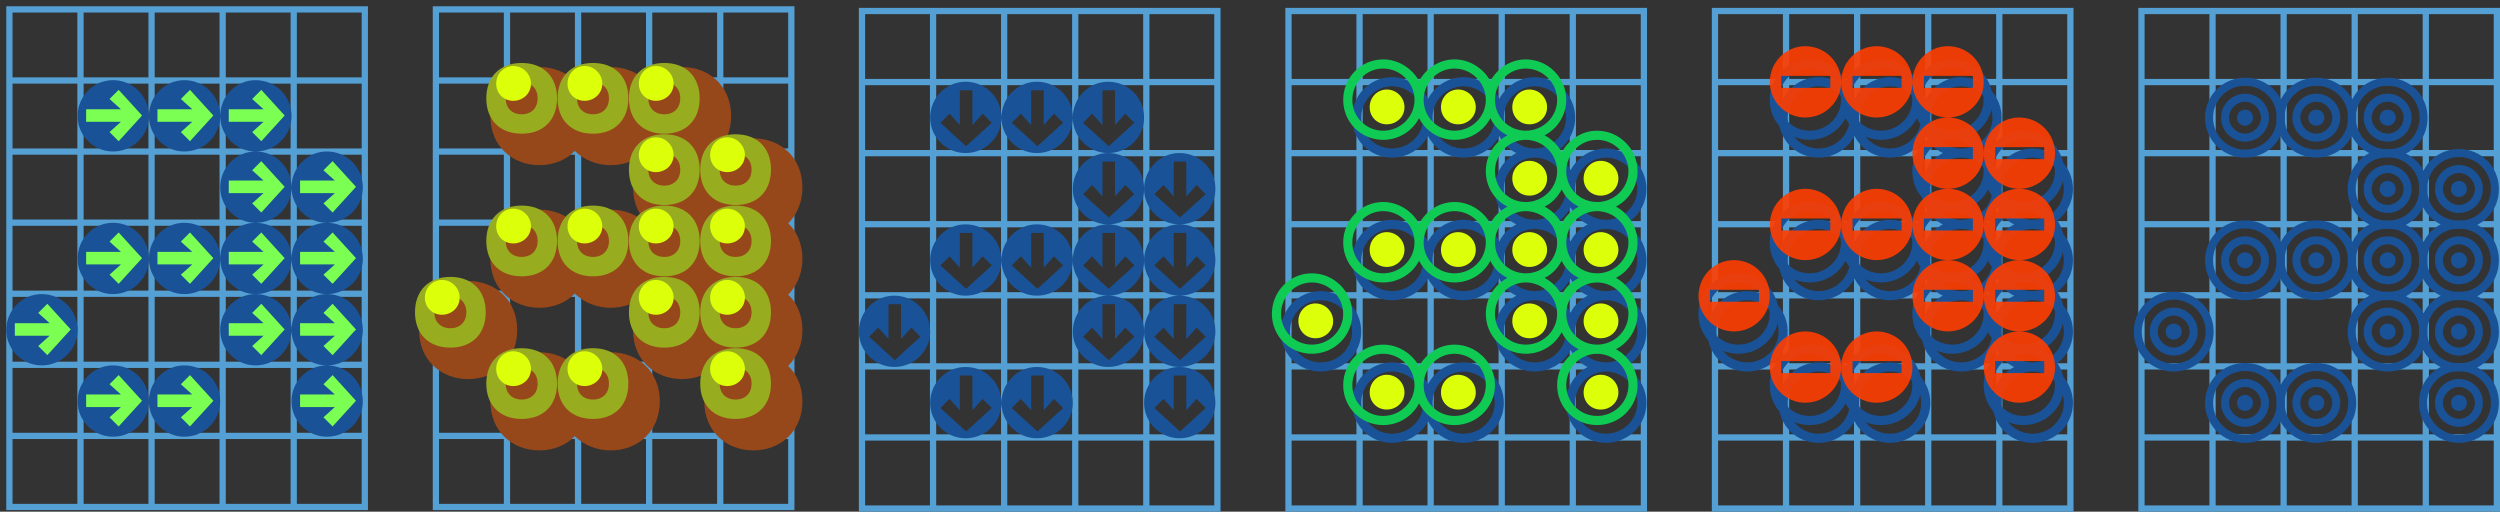 <?xml version="1.0" encoding="UTF-8"?>
<!DOCTYPE svg PUBLIC "-//W3C//DTD SVG 1.1//EN" "http://www.w3.org/Graphics/SVG/1.1/DTD/svg11.dtd">
<svg version="1.1" xmlns="http://www.w3.org/2000/svg" xmlns:xlink="http://www.w3.org/1999/xlink" x="0" y="0" width="3190.299" height="652.961" viewBox="0, 0, 398.787, 81.62">
  <rect x="0" y="0" width="398.787" height="81.62" fill="#333333" stroke="none"/>
  <g id="Layer_1" transform="translate(-350.559, -338.907)">
    <g>
      <path d="M420.091,340.407 L476.784,340.407 L476.784,419.778 L420.091,419.778 L420.091,340.407 z" fill-opacity="0" stroke="#549FD3" stroke-width="1"/>
      <path d="M420.091,351.746 L476.784,351.746" fill-opacity="0" stroke="#549FD3" stroke-width="1"/>
      <path d="M431.429,340.407 L431.429,419.778" fill-opacity="0" stroke="#549FD3" stroke-width="1"/>
      <path d="M420.091,397.1 L476.784,397.1" fill-opacity="0" stroke="#549FD3" stroke-width="1"/>
      <path d="M420.091,363.085 L476.784,363.085" fill-opacity="0" stroke="#549FD3" stroke-width="1"/>
      <path d="M420.091,385.762 L476.784,385.762" fill-opacity="0" stroke="#549FD3" stroke-width="1"/>
      <path d="M420.091,374.423 L476.784,374.423" fill-opacity="0" stroke="#549FD3" stroke-width="1"/>
      <path d="M420.091,408.439 L476.784,408.439" fill-opacity="0" stroke="#549FD3" stroke-width="1"/>
      <path d="M442.768,340.407 L442.768,419.778" fill-opacity="0" stroke="#549FD3" stroke-width="1"/>
      <path d="M454.106,340.407 L454.106,419.778" fill-opacity="0" stroke="#549FD3" stroke-width="1"/>
      <path d="M465.445,340.407 L465.445,419.778" fill-opacity="0" stroke="#549FD3" stroke-width="1"/>
    </g>
    <g>
      <path d="M352.059,340.407 L408.752,340.407 L408.752,419.778 L352.059,419.778 L352.059,340.407 z" fill-opacity="0" stroke="#549FD3" stroke-width="1"/>
      <path d="M352.059,351.746 L408.752,351.746" fill-opacity="0" stroke="#549FD3" stroke-width="1"/>
      <path d="M363.398,340.407 L363.398,419.778" fill-opacity="0" stroke="#549FD3" stroke-width="1"/>
      <path d="M352.059,397.1 L408.752,397.1" fill-opacity="0" stroke="#549FD3" stroke-width="1"/>
      <path d="M352.059,363.085 L408.752,363.085" fill-opacity="0" stroke="#549FD3" stroke-width="1"/>
      <path d="M352.059,385.762 L408.752,385.762" fill-opacity="0" stroke="#549FD3" stroke-width="1"/>
      <path d="M352.059,374.423 L408.752,374.423" fill-opacity="0" stroke="#549FD3" stroke-width="1"/>
      <path d="M352.059,408.439 L408.752,408.439" fill-opacity="0" stroke="#549FD3" stroke-width="1"/>
      <path d="M374.736,340.407 L374.736,419.778" fill-opacity="0" stroke="#549FD3" stroke-width="1"/>
      <path d="M386.075,340.407 L386.075,419.778" fill-opacity="0" stroke="#549FD3" stroke-width="1"/>
      <path d="M397.413,340.407 L397.413,419.778" fill-opacity="0" stroke="#549FD3" stroke-width="1"/>
    </g>
    <g>
      <path d="M692.154,340.658 L748.846,340.658 L748.846,420.028 L692.154,420.028 L692.154,340.658 z" fill-opacity="0" stroke="#549FD3" stroke-width="1"/>
      <path d="M692.154,351.996 L748.846,351.996" fill-opacity="0" stroke="#549FD3" stroke-width="1"/>
      <path d="M703.492,340.658 L703.492,420.028" fill-opacity="0" stroke="#549FD3" stroke-width="1"/>
      <path d="M692.154,397.35 L748.847,397.35" fill-opacity="0" stroke="#549FD3" stroke-width="1"/>
      <path d="M692.154,363.335 L748.847,363.335" fill-opacity="0" stroke="#549FD3" stroke-width="1"/>
      <path d="M692.154,386.012 L748.847,386.012" fill-opacity="0" stroke="#549FD3" stroke-width="1"/>
      <path d="M692.154,374.673 L748.847,374.673" fill-opacity="0" stroke="#549FD3" stroke-width="1"/>
      <path d="M692.154,408.689 L748.847,408.689" fill-opacity="0" stroke="#549FD3" stroke-width="1"/>
      <path d="M714.831,340.658 L714.831,420.028" fill-opacity="0" stroke="#549FD3" stroke-width="1"/>
      <path d="M726.169,340.658 L726.169,420.028" fill-opacity="0" stroke="#549FD3" stroke-width="1"/>
      <path d="M737.508,340.658 L737.508,420.028" fill-opacity="0" stroke="#549FD3" stroke-width="1"/>
    </g>
    <g>
      <path d="M624.122,340.658 L680.815,340.658 L680.815,420.028 L624.122,420.028 L624.122,340.658 z" fill-opacity="0" stroke="#549FD3" stroke-width="1"/>
      <path d="M624.122,351.996 L680.815,351.996" fill-opacity="0" stroke="#549FD3" stroke-width="1"/>
      <path d="M635.461,340.658 L635.461,420.028" fill-opacity="0" stroke="#549FD3" stroke-width="1"/>
      <path d="M624.122,397.35 L680.815,397.35" fill-opacity="0" stroke="#549FD3" stroke-width="1"/>
      <path d="M624.122,363.335 L680.815,363.335" fill-opacity="0" stroke="#549FD3" stroke-width="1"/>
      <path d="M624.122,386.012 L680.815,386.012" fill-opacity="0" stroke="#549FD3" stroke-width="1"/>
      <path d="M624.122,374.673 L680.815,374.673" fill-opacity="0" stroke="#549FD3" stroke-width="1"/>
      <path d="M624.122,408.689 L680.815,408.689" fill-opacity="0" stroke="#549FD3" stroke-width="1"/>
      <path d="M646.799,340.658 L646.799,420.028" fill-opacity="0" stroke="#549FD3" stroke-width="1"/>
      <path d="M658.138,340.658 L658.138,420.028" fill-opacity="0" stroke="#549FD3" stroke-width="1"/>
      <path d="M669.476,340.658 L669.476,420.028" fill-opacity="0" stroke="#549FD3" stroke-width="1"/>
    </g>
    <g>
      <path d="M556.091,340.658 L612.784,340.658 L612.784,420.028 L556.091,420.028 L556.091,340.658 z" fill-opacity="0" stroke="#549FD3" stroke-width="1"/>
      <path d="M556.091,351.996 L612.784,351.996" fill-opacity="0" stroke="#549FD3" stroke-width="1"/>
      <path d="M567.429,340.658 L567.429,420.028" fill-opacity="0" stroke="#549FD3" stroke-width="1"/>
      <path d="M556.091,397.35 L612.784,397.35" fill-opacity="0" stroke="#549FD3" stroke-width="1"/>
      <path d="M556.091,363.335 L612.784,363.335" fill-opacity="0" stroke="#549FD3" stroke-width="1"/>
      <path d="M556.091,386.012 L612.784,386.012" fill-opacity="0" stroke="#549FD3" stroke-width="1"/>
      <path d="M556.091,374.673 L612.784,374.673" fill-opacity="0" stroke="#549FD3" stroke-width="1"/>
      <path d="M556.091,408.689 L612.784,408.689" fill-opacity="0" stroke="#549FD3" stroke-width="1"/>
      <path d="M578.768,340.658 L578.768,420.028" fill-opacity="0" stroke="#549FD3" stroke-width="1"/>
      <path d="M590.106,340.658 L590.106,420.028" fill-opacity="0" stroke="#549FD3" stroke-width="1"/>
      <path d="M601.445,340.658 L601.445,420.028" fill-opacity="0" stroke="#549FD3" stroke-width="1"/>
    </g>
    <g>
      <path d="M488.059,340.658 L544.752,340.658 L544.752,420.028 L488.059,420.028 L488.059,340.658 z" fill-opacity="0" stroke="#549FD3" stroke-width="1"/>
      <path d="M488.059,351.996 L544.752,351.996" fill-opacity="0" stroke="#549FD3" stroke-width="1"/>
      <path d="M499.398,340.658 L499.398,420.028" fill-opacity="0" stroke="#549FD3" stroke-width="1"/>
      <path d="M488.059,397.35 L544.752,397.35" fill-opacity="0" stroke="#549FD3" stroke-width="1"/>
      <path d="M488.059,363.335 L544.752,363.335" fill-opacity="0" stroke="#549FD3" stroke-width="1"/>
      <path d="M488.059,386.012 L544.752,386.012" fill-opacity="0" stroke="#549FD3" stroke-width="1"/>
      <path d="M488.059,374.673 L544.752,374.673" fill-opacity="0" stroke="#549FD3" stroke-width="1"/>
      <path d="M488.059,408.689 L544.752,408.689" fill-opacity="0" stroke="#549FD3" stroke-width="1"/>
      <path d="M510.736,340.658 L510.736,420.028" fill-opacity="0" stroke="#549FD3" stroke-width="1"/>
      <path d="M522.075,340.658 L522.075,420.028" fill-opacity="0" stroke="#549FD3" stroke-width="1"/>
      <path d="M533.413,340.658 L533.413,420.028" fill-opacity="0" stroke="#549FD3" stroke-width="1"/>
    </g>
    <path d="M527.326,363.319 C530.511,363.319 533.059,360.771 533.059,357.677 C533.059,354.492 530.511,351.944 527.326,351.944 C524.232,351.944 521.684,354.492 521.684,357.677 C521.684,360.771 524.232,363.319 527.326,363.319 z M515.951,363.319 C519.136,363.319 521.684,360.771 521.684,357.677 C521.684,354.492 519.136,351.944 515.951,351.944 C512.857,351.944 510.309,354.492 510.309,357.677 C510.309,360.771 512.857,363.319 515.951,363.319 z M504.576,363.319 C507.761,363.319 510.309,360.771 510.309,357.677 C510.309,354.492 507.761,351.944 504.576,351.944 C501.482,351.944 498.934,354.492 498.934,357.677 C498.934,360.771 501.482,363.319 504.576,363.319 z M523.322,358.496 L524.778,357.04 L526.416,358.86 L526.416,353.309 L528.418,353.309 L528.418,358.86 L530.056,357.04 L531.512,358.496 L527.417,362.227 z M511.947,358.496 L513.403,357.04 L515.041,358.86 L515.041,353.309 L517.043,353.309 L517.043,358.86 L518.681,357.04 L520.137,358.496 L516.042,362.227 z M500.572,358.496 L502.028,357.04 L503.666,358.86 L503.666,353.309 L505.668,353.309 L505.668,358.86 L507.306,357.04 L508.762,358.496 L504.667,362.227 z M538.701,374.694 C541.886,374.694 544.434,372.146 544.434,369.052 C544.434,365.867 541.886,363.319 538.701,363.319 C535.607,363.319 533.059,365.867 533.059,369.052 C533.059,372.146 535.607,374.694 538.701,374.694 z M527.326,374.694 C530.511,374.694 533.059,372.146 533.059,369.052 C533.059,365.867 530.511,363.319 527.326,363.319 C524.232,363.319 521.684,365.867 521.684,369.052 C521.684,372.146 524.232,374.694 527.326,374.694 z M534.697,369.871 L536.153,368.415 L537.791,370.235 L537.791,364.684 L539.793,364.684 L539.793,370.235 L541.431,368.415 L542.887,369.871 L538.792,373.602 z M523.322,369.871 L524.778,368.415 L526.416,370.235 L526.416,364.684 L528.418,364.684 L528.418,370.235 L530.056,368.415 L531.512,369.871 L527.417,373.602 z M538.701,386.069 C541.886,386.069 544.434,383.521 544.434,380.427 C544.434,377.242 541.886,374.694 538.701,374.694 C535.607,374.694 533.059,377.242 533.059,380.427 C533.059,383.521 535.607,386.069 538.701,386.069 z M527.326,386.069 C530.511,386.069 533.059,383.521 533.059,380.427 C533.059,377.242 530.511,374.694 527.326,374.694 C524.232,374.694 521.684,377.242 521.684,380.427 C521.684,383.521 524.232,386.069 527.326,386.069 z M515.951,386.069 C519.136,386.069 521.684,383.521 521.684,380.427 C521.684,377.242 519.136,374.694 515.951,374.694 C512.857,374.694 510.309,377.242 510.309,380.427 C510.309,383.521 512.857,386.069 515.951,386.069 z M504.576,386.069 C507.761,386.069 510.309,383.521 510.309,380.427 C510.309,377.242 507.761,374.694 504.576,374.694 C501.482,374.694 498.934,377.242 498.934,380.427 C498.934,383.521 501.482,386.069 504.576,386.069 z M534.697,381.246 L536.153,379.79 L537.791,381.61 L537.791,376.059 L539.793,376.059 L539.793,381.61 L541.431,379.79 L542.887,381.246 L538.792,384.977 z M523.322,381.246 L524.778,379.79 L526.416,381.61 L526.416,376.059 L528.418,376.059 L528.418,381.61 L530.056,379.79 L531.512,381.246 L527.417,384.977 z M511.947,381.246 L513.403,379.79 L515.041,381.61 L515.041,376.059 L517.043,376.059 L517.043,381.61 L518.681,379.79 L520.137,381.246 L516.042,384.977 z M500.572,381.246 L502.028,379.79 L503.666,381.61 L503.666,376.059 L505.668,376.059 L505.668,381.61 L507.306,379.79 L508.762,381.246 L504.667,384.977 z M538.701,397.444 C541.886,397.444 544.434,394.896 544.434,391.802 C544.434,388.617 541.886,386.069 538.701,386.069 C535.607,386.069 533.059,388.617 533.059,391.802 C533.059,394.896 535.607,397.444 538.701,397.444 z M493.201,397.444 C496.386,397.444 498.934,394.896 498.934,391.802 C498.934,388.617 496.386,386.069 493.201,386.069 C490.107,386.069 487.559,388.617 487.559,391.802 C487.559,394.896 490.107,397.444 493.201,397.444 z M527.326,397.444 C530.511,397.444 533.059,394.896 533.059,391.802 C533.059,388.617 530.511,386.069 527.326,386.069 C524.232,386.069 521.684,388.617 521.684,391.802 C521.684,394.896 524.232,397.444 527.326,397.444 z M534.697,392.621 L536.153,391.165 L537.791,392.985 L537.791,387.434 L539.793,387.434 L539.793,392.985 L541.431,391.165 L542.887,392.621 L538.792,396.352 z M489.197,392.621 L490.653,391.165 L492.291,392.985 L492.291,387.434 L494.293,387.434 L494.293,392.985 L495.931,391.165 L497.387,392.621 L493.292,396.352 z M523.322,392.621 L524.778,391.165 L526.416,392.985 L526.416,387.434 L528.418,387.434 L528.418,392.985 L530.056,391.165 L531.512,392.621 L527.417,396.352 z M538.701,408.819 C541.886,408.819 544.434,406.271 544.434,403.177 C544.434,399.992 541.886,397.444 538.701,397.444 C535.607,397.444 533.059,399.992 533.059,403.177 C533.059,406.271 535.607,408.819 538.701,408.819 z M515.951,408.819 C519.136,408.819 521.684,406.271 521.684,403.177 C521.684,399.992 519.136,397.444 515.951,397.444 C512.857,397.444 510.309,399.992 510.309,403.177 C510.309,406.271 512.857,408.819 515.951,408.819 z M504.576,408.819 C507.761,408.819 510.309,406.271 510.309,403.177 C510.309,399.992 507.761,397.444 504.576,397.444 C501.482,397.444 498.934,399.992 498.934,403.177 C498.934,406.271 501.482,408.819 504.576,408.819 z M534.697,403.996 L536.153,402.54 L537.791,404.36 L537.791,398.809 L539.793,398.809 L539.793,404.36 L541.431,402.54 L542.887,403.996 L538.792,407.727 z M511.947,403.996 L513.403,402.54 L515.041,404.36 L515.041,398.809 L517.043,398.809 L517.043,404.36 L518.681,402.54 L520.137,403.996 L516.042,407.727 z M500.572,403.996 L502.028,402.54 L503.666,404.36 L503.666,398.809 L505.668,398.809 L505.668,404.36 L507.306,402.54 L508.762,403.996 L504.667,407.727 z" fill="#1A5297"/>
    <path d="M391.327,362.341 C394.057,362.341 396.332,360.43 396.332,357.427 C396.332,354.333 394.057,352.422 391.327,352.422 C388.597,352.422 386.413,354.333 386.413,357.427 C386.413,360.43 388.597,362.341 391.327,362.341 z M379.952,362.341 C382.682,362.341 384.957,360.43 384.957,357.427 C384.957,354.333 382.682,352.422 379.952,352.422 C377.222,352.422 375.038,354.333 375.038,357.427 C375.038,360.43 377.222,362.341 379.952,362.341 z M368.577,362.341 C371.307,362.341 373.582,360.43 373.582,357.427 C373.582,354.333 371.307,352.422 368.577,352.422 C365.847,352.422 363.663,354.333 363.663,357.427 C363.663,360.43 365.847,362.341 368.577,362.341 z M402.702,373.716 C405.432,373.716 407.707,371.805 407.707,368.802 C407.707,365.708 405.432,363.797 402.702,363.797 C399.972,363.797 397.788,365.708 397.788,368.802 C397.788,371.805 399.972,373.716 402.702,373.716 z M391.327,373.716 C394.057,373.716 396.332,371.805 396.332,368.802 C396.332,365.708 394.057,363.797 391.327,363.797 C388.597,363.797 386.413,365.708 386.413,368.802 C386.413,371.805 388.597,373.716 391.327,373.716 z M402.702,385.091 C405.432,385.091 407.707,383.18 407.707,380.177 C407.707,377.083 405.432,375.172 402.702,375.172 C399.972,375.172 397.788,377.083 397.788,380.177 C397.788,383.18 399.972,385.091 402.702,385.091 z M391.327,385.091 C394.057,385.091 396.332,383.18 396.332,380.177 C396.332,377.083 394.057,375.172 391.327,375.172 C388.597,375.172 386.413,377.083 386.413,380.177 C386.413,383.18 388.597,385.091 391.327,385.091 z M379.952,385.091 C382.682,385.091 384.957,383.18 384.957,380.177 C384.957,377.083 382.682,375.172 379.952,375.172 C377.222,375.172 375.038,377.083 375.038,380.177 C375.038,383.18 377.222,385.091 379.952,385.091 z M368.577,385.091 C371.307,385.091 373.582,383.18 373.582,380.177 C373.582,377.083 371.307,375.172 368.577,375.172 C365.847,375.172 363.663,377.083 363.663,380.177 C363.663,383.18 365.847,385.091 368.577,385.091 z M402.702,396.466 C405.432,396.466 407.707,394.555 407.707,391.552 C407.707,388.458 405.432,386.547 402.702,386.547 C399.972,386.547 397.788,388.458 397.788,391.552 C397.788,394.555 399.972,396.466 402.702,396.466 z M357.202,396.466 C359.932,396.466 362.207,394.555 362.207,391.552 C362.207,388.458 359.932,386.547 357.202,386.547 C354.472,386.547 352.288,388.458 352.288,391.552 C352.288,394.555 354.472,396.466 357.202,396.466 z M391.327,396.466 C394.057,396.466 396.332,394.555 396.332,391.552 C396.332,388.458 394.057,386.547 391.327,386.547 C388.597,386.547 386.413,388.458 386.413,391.552 C386.413,394.555 388.597,396.466 391.327,396.466 z M402.702,407.841 C405.432,407.841 407.707,405.93 407.707,402.927 C407.707,399.833 405.432,397.922 402.702,397.922 C399.972,397.922 397.788,399.833 397.788,402.927 C397.788,405.93 399.972,407.841 402.702,407.841 z M379.952,407.841 C382.682,407.841 384.957,405.93 384.957,402.927 C384.957,399.833 382.682,397.922 379.952,397.922 C377.222,397.922 375.038,399.833 375.038,402.927 C375.038,405.93 377.222,407.841 379.952,407.841 z M368.577,407.841 C371.307,407.841 373.582,405.93 373.582,402.927 C373.582,399.833 371.307,397.922 368.577,397.922 C365.847,397.922 363.663,399.833 363.663,402.927 C363.663,405.93 365.847,407.841 368.577,407.841 z" fill="#7BFF52"/>
    <path d="M391.327,363.069 C394.512,363.069 397.06,360.521 397.06,357.427 C397.06,354.242 394.512,351.694 391.327,351.694 C388.233,351.694 385.685,354.242 385.685,357.427 C385.685,360.521 388.233,363.069 391.327,363.069 z M379.952,363.069 C383.137,363.069 385.685,360.521 385.685,357.427 C385.685,354.242 383.137,351.694 379.952,351.694 C376.858,351.694 374.31,354.242 374.31,357.427 C374.31,360.521 376.858,363.069 379.952,363.069 z M368.577,363.069 C371.762,363.069 374.31,360.521 374.31,357.427 C374.31,354.242 371.762,351.694 368.577,351.694 C365.483,351.694 362.935,354.242 362.935,357.427 C362.935,360.521 365.483,363.069 368.577,363.069 z M392.237,361.431 L390.781,359.975 L392.601,358.337 L387.05,358.337 L387.05,356.335 L392.601,356.335 L390.781,354.697 L392.237,353.241 L395.968,357.336 z M380.862,361.431 L379.406,359.975 L381.226,358.337 L375.675,358.337 L375.675,356.335 L381.226,356.335 L379.406,354.697 L380.862,353.241 L384.593,357.336 z M369.487,361.431 L368.031,359.975 L369.851,358.337 L364.3,358.337 L364.3,356.335 L369.851,356.335 L368.031,354.697 L369.487,353.241 L373.218,357.336 z M402.702,374.444 C405.887,374.444 408.435,371.896 408.435,368.802 C408.435,365.617 405.887,363.069 402.702,363.069 C399.608,363.069 397.06,365.617 397.06,368.802 C397.06,371.896 399.608,374.444 402.702,374.444 z M391.327,374.444 C394.512,374.444 397.06,371.896 397.06,368.802 C397.06,365.617 394.512,363.069 391.327,363.069 C388.233,363.069 385.685,365.617 385.685,368.802 C385.685,371.896 388.233,374.444 391.327,374.444 z M403.612,372.806 L402.156,371.35 L403.976,369.712 L398.425,369.712 L398.425,367.71 L403.976,367.71 L402.156,366.072 L403.612,364.616 L407.343,368.711 z M392.237,372.806 L390.781,371.35 L392.601,369.712 L387.05,369.712 L387.05,367.71 L392.601,367.71 L390.781,366.072 L392.237,364.616 L395.968,368.711 z M402.702,385.819 C405.887,385.819 408.435,383.271 408.435,380.177 C408.435,376.992 405.887,374.444 402.702,374.444 C399.608,374.444 397.06,376.992 397.06,380.177 C397.06,383.271 399.608,385.819 402.702,385.819 z M391.327,385.819 C394.512,385.819 397.06,383.271 397.06,380.177 C397.06,376.992 394.512,374.444 391.327,374.444 C388.233,374.444 385.685,376.992 385.685,380.177 C385.685,383.271 388.233,385.819 391.327,385.819 z M379.952,385.819 C383.137,385.819 385.685,383.271 385.685,380.177 C385.685,376.992 383.137,374.444 379.952,374.444 C376.858,374.444 374.31,376.992 374.31,380.177 C374.31,383.271 376.858,385.819 379.952,385.819 z M368.577,385.819 C371.762,385.819 374.31,383.271 374.31,380.177 C374.31,376.992 371.762,374.444 368.577,374.444 C365.483,374.444 362.935,376.992 362.935,380.177 C362.935,383.271 365.483,385.819 368.577,385.819 z M403.612,384.181 L402.156,382.725 L403.976,381.087 L398.425,381.087 L398.425,379.085 L403.976,379.085 L402.156,377.447 L403.612,375.991 L407.343,380.086 z M392.237,384.181 L390.781,382.725 L392.601,381.087 L387.05,381.087 L387.05,379.085 L392.601,379.085 L390.781,377.447 L392.237,375.991 L395.968,380.086 z M380.862,384.181 L379.406,382.725 L381.226,381.087 L375.675,381.087 L375.675,379.085 L381.226,379.085 L379.406,377.447 L380.862,375.991 L384.593,380.086 z M369.487,384.181 L368.031,382.725 L369.851,381.087 L364.3,381.087 L364.3,379.085 L369.851,379.085 L368.031,377.447 L369.487,375.991 L373.218,380.086 z M402.702,397.194 C405.887,397.194 408.435,394.646 408.435,391.552 C408.435,388.367 405.887,385.819 402.702,385.819 C399.608,385.819 397.06,388.367 397.06,391.552 C397.06,394.646 399.608,397.194 402.702,397.194 z M357.202,397.194 C360.387,397.194 362.935,394.646 362.935,391.552 C362.935,388.367 360.387,385.819 357.202,385.819 C354.108,385.819 351.56,388.367 351.56,391.552 C351.56,394.646 354.108,397.194 357.202,397.194 z M391.327,397.194 C394.512,397.194 397.06,394.646 397.06,391.552 C397.06,388.367 394.512,385.819 391.327,385.819 C388.233,385.819 385.685,388.367 385.685,391.552 C385.685,394.646 388.233,397.194 391.327,397.194 z M403.612,395.556 L402.156,394.1 L403.976,392.462 L398.425,392.462 L398.425,390.46 L403.976,390.46 L402.156,388.822 L403.612,387.366 L407.343,391.461 z M358.112,395.556 L356.656,394.1 L358.476,392.462 L352.925,392.462 L352.925,390.46 L358.476,390.46 L356.656,388.822 L358.112,387.366 L361.843,391.461 z M392.237,395.556 L390.781,394.1 L392.601,392.462 L387.05,392.462 L387.05,390.46 L392.601,390.46 L390.781,388.822 L392.237,387.366 L395.968,391.461 z M402.702,408.569 C405.887,408.569 408.435,406.021 408.435,402.927 C408.435,399.742 405.887,397.194 402.702,397.194 C399.608,397.194 397.06,399.742 397.06,402.927 C397.06,406.021 399.608,408.569 402.702,408.569 z M379.952,408.569 C383.137,408.569 385.685,406.021 385.685,402.927 C385.685,399.742 383.137,397.194 379.952,397.194 C376.858,397.194 374.31,399.742 374.31,402.927 C374.31,406.021 376.858,408.569 379.952,408.569 z M368.577,408.569 C371.762,408.569 374.31,406.021 374.31,402.927 C374.31,399.742 371.762,397.194 368.577,397.194 C365.483,397.194 362.935,399.742 362.935,402.927 C362.935,406.021 365.483,408.569 368.577,408.569 z M403.612,406.931 L402.156,405.475 L403.976,403.837 L398.425,403.837 L398.425,401.835 L403.976,401.835 L402.156,400.197 L403.612,398.741 L407.343,402.836 z M380.862,406.931 L379.406,405.475 L381.226,403.837 L375.675,403.837 L375.675,401.835 L381.226,401.835 L379.406,400.197 L380.862,398.741 L384.593,402.836 z M369.487,406.931 L368.031,405.475 L369.851,403.837 L364.3,403.837 L364.3,401.835 L369.851,401.835 L368.031,400.197 L369.487,398.741 L373.218,402.836 z" fill="#1A5297"/>
    <path d="M470.733,410.753 C475.01,410.753 478.559,407.75 478.559,402.927 C478.559,400.561 477.649,398.559 476.284,397.285 C477.649,395.92 478.559,393.918 478.559,391.552 C478.559,389.186 477.649,387.184 476.284,385.91 C477.649,384.545 478.559,382.543 478.559,380.177 C478.559,377.811 477.649,375.809 476.284,374.535 C477.649,373.17 478.559,371.168 478.559,368.802 C478.559,363.979 475.01,360.976 470.733,360.976 C468.549,360.976 466.456,361.795 465.091,363.251 L464.909,363.16 C466.274,361.795 467.184,359.793 467.184,357.427 C467.184,352.604 463.635,349.601 459.358,349.601 C457.174,349.601 455.081,350.42 453.716,351.876 C452.26,350.42 450.167,349.601 447.983,349.601 C445.799,349.601 443.706,350.42 442.341,351.876 C440.885,350.42 438.792,349.601 436.608,349.601 C432.331,349.601 428.782,352.604 428.782,357.427 C428.782,362.25 432.331,365.253 436.608,365.253 C438.792,365.253 440.885,364.434 442.25,362.978 C443.706,364.434 445.799,365.253 447.983,365.253 C450.167,365.253 452.26,364.434 453.625,362.978 L453.807,363.069 C452.442,364.434 451.532,366.436 451.532,368.802 C451.532,371.168 452.442,373.17 453.807,374.444 C453.807,374.535 453.716,374.535 453.716,374.626 C452.26,373.17 450.167,372.351 447.983,372.351 C445.799,372.351 443.706,373.17 442.341,374.626 C440.885,373.17 438.792,372.351 436.608,372.351 C432.331,372.351 428.782,375.354 428.782,380.177 C428.782,385 432.331,388.003 436.608,388.003 C438.792,388.003 440.885,387.184 442.25,385.728 C443.706,387.184 445.799,388.003 447.983,388.003 C450.167,388.003 452.26,387.184 453.625,385.728 L453.807,385.819 C452.442,387.184 451.532,389.186 451.532,391.552 C451.532,396.375 455.081,399.378 459.358,399.378 C461.542,399.378 463.635,398.559 465,397.103 L465.182,397.194 C463.817,398.559 462.907,400.561 462.907,402.927 C462.907,407.75 466.456,410.753 470.733,410.753 z M465.091,374.626 L464.909,374.535 C464.909,374.444 465,374.444 465,374.353 L465.182,374.444 C465.182,374.535 465.091,374.535 465.091,374.626 z M425.233,399.378 C429.51,399.378 433.059,396.375 433.059,391.552 C433.059,386.729 429.51,383.726 425.233,383.726 C420.956,383.726 417.407,386.729 417.407,391.552 C417.407,396.375 420.956,399.378 425.233,399.378 z M465.091,386.001 L464.909,385.91 C464.909,385.819 465,385.819 465,385.728 L465.182,385.819 C465.182,385.91 465.091,385.91 465.091,386.001 z M447.983,410.753 C452.26,410.753 455.809,407.75 455.809,402.927 C455.809,398.104 452.26,395.101 447.983,395.101 C445.799,395.101 443.706,395.92 442.341,397.376 C440.885,395.92 438.792,395.101 436.608,395.101 C432.331,395.101 428.782,398.104 428.782,402.927 C428.782,407.75 432.331,410.753 436.608,410.753 C438.792,410.753 440.885,409.934 442.25,408.478 C443.706,409.934 445.799,410.753 447.983,410.753 z" fill="#97481A"/>
    <path d="M595.358,362.591 C592.628,362.591 590.444,360.407 590.444,357.677 C590.444,354.947 592.628,352.672 595.358,352.672 C598.088,352.672 600.363,354.947 600.363,357.677 C600.363,360.407 598.088,362.591 595.358,362.591 z M583.983,362.591 C581.253,362.591 579.069,360.407 579.069,357.677 C579.069,354.947 581.253,352.672 583.983,352.672 C586.713,352.672 588.988,354.947 588.988,357.677 C588.988,360.407 586.713,362.591 583.983,362.591 z M572.608,362.591 C569.878,362.591 567.694,360.407 567.694,357.677 C567.694,354.947 569.878,352.672 572.608,352.672 C575.338,352.672 577.613,354.947 577.613,357.677 C577.613,360.407 575.338,362.591 572.608,362.591 z M606.733,373.966 C604.003,373.966 601.819,371.782 601.819,369.052 C601.819,366.322 604.003,364.047 606.733,364.047 C609.463,364.047 611.738,366.322 611.738,369.052 C611.738,371.782 609.463,373.966 606.733,373.966 z M595.358,373.966 C592.628,373.966 590.444,371.782 590.444,369.052 C590.444,366.322 592.628,364.047 595.358,364.047 C598.088,364.047 600.363,366.322 600.363,369.052 C600.363,371.782 598.088,373.966 595.358,373.966 z M601.091,377.424 C600.454,376.241 599.544,375.331 598.361,374.694 C599.544,374.148 600.454,373.147 601.091,371.964 C601.637,373.147 602.638,374.148 603.821,374.694 C602.638,375.331 601.637,376.241 601.091,377.424 z M606.733,409.547 C610.282,409.547 613.194,406.726 613.194,403.177 C613.194,400.72 611.738,398.536 609.736,397.444 C611.738,396.443 613.194,394.259 613.194,391.802 C613.194,389.345 611.738,387.161 609.736,386.069 C611.738,385.068 613.194,382.884 613.194,380.427 C613.194,377.97 611.738,375.786 609.736,374.694 C611.738,373.693 613.194,371.509 613.194,369.052 C613.194,365.503 610.282,362.591 606.733,362.591 C604.276,362.591 602.183,364.047 601.091,366.049 C600.454,364.866 599.544,363.956 598.361,363.319 C600.363,362.318 601.819,360.134 601.819,357.677 C601.819,354.128 598.907,351.216 595.358,351.216 C592.901,351.216 590.808,352.672 589.716,354.674 C588.624,352.672 586.44,351.216 583.983,351.216 C581.526,351.216 579.433,352.672 578.341,354.674 C577.249,352.672 575.065,351.216 572.608,351.216 C569.059,351.216 566.238,354.128 566.238,357.677 C566.238,361.226 569.059,364.047 572.608,364.047 C575.065,364.047 577.249,362.682 578.341,360.589 C579.433,362.682 581.526,364.047 583.983,364.047 C586.44,364.047 588.624,362.682 589.716,360.589 C590.262,361.772 591.263,362.773 592.446,363.319 C590.353,364.411 588.988,366.595 588.988,369.052 C588.988,371.509 590.353,373.693 592.446,374.694 C591.263,375.331 590.262,376.241 589.716,377.424 C588.624,375.422 586.44,373.966 583.983,373.966 C581.526,373.966 579.433,375.422 578.341,377.424 C577.249,375.422 575.065,373.966 572.608,373.966 C569.059,373.966 566.238,376.878 566.238,380.427 C566.238,383.976 569.059,386.797 572.608,386.797 C575.065,386.797 577.249,385.432 578.341,383.339 C579.433,385.432 581.526,386.797 583.983,386.797 C586.44,386.797 588.624,385.432 589.716,383.339 C590.262,384.522 591.263,385.523 592.446,386.069 C590.353,387.161 588.988,389.345 588.988,391.802 C588.988,395.351 591.809,398.172 595.358,398.172 C597.815,398.172 599.999,396.807 601.091,394.714 C601.637,395.897 602.638,396.898 603.821,397.444 C601.728,398.536 600.363,400.72 600.363,403.177 C600.363,406.726 603.184,409.547 606.733,409.547 z M606.733,385.341 C604.003,385.341 601.819,383.157 601.819,380.427 C601.819,377.697 604.003,375.422 606.733,375.422 C609.463,375.422 611.738,377.697 611.738,380.427 C611.738,383.157 609.463,385.341 606.733,385.341 z M595.358,385.341 C592.628,385.341 590.444,383.157 590.444,380.427 C590.444,377.697 592.628,375.422 595.358,375.422 C598.088,375.422 600.363,377.697 600.363,380.427 C600.363,383.157 598.088,385.341 595.358,385.341 z M583.983,385.341 C581.253,385.341 579.069,383.157 579.069,380.427 C579.069,377.697 581.253,375.422 583.983,375.422 C586.713,375.422 588.988,377.697 588.988,380.427 C588.988,383.157 586.713,385.341 583.983,385.341 z M572.608,385.341 C569.878,385.341 567.694,383.157 567.694,380.427 C567.694,377.697 569.878,375.422 572.608,375.422 C575.338,375.422 577.613,377.697 577.613,380.427 C577.613,383.157 575.338,385.341 572.608,385.341 z M601.091,388.799 C600.454,387.616 599.544,386.706 598.361,386.069 C599.544,385.523 600.454,384.522 601.091,383.339 C601.637,384.522 602.638,385.523 603.821,386.069 C602.638,386.706 601.637,387.616 601.091,388.799 z M561.233,398.172 C564.782,398.172 567.694,395.351 567.694,391.802 C567.694,388.253 564.782,385.341 561.233,385.341 C557.684,385.341 554.863,388.253 554.863,391.802 C554.863,395.351 557.684,398.172 561.233,398.172 z M606.733,396.716 C604.003,396.716 601.819,394.532 601.819,391.802 C601.819,389.072 604.003,386.797 606.733,386.797 C609.463,386.797 611.738,389.072 611.738,391.802 C611.738,394.532 609.463,396.716 606.733,396.716 z M561.233,396.716 C558.503,396.716 556.319,394.532 556.319,391.802 C556.319,389.072 558.503,386.797 561.233,386.797 C563.963,386.797 566.238,389.072 566.238,391.802 C566.238,394.532 563.963,396.716 561.233,396.716 z M595.358,396.716 C592.628,396.716 590.444,394.532 590.444,391.802 C590.444,389.072 592.628,386.797 595.358,386.797 C598.088,386.797 600.363,389.072 600.363,391.802 C600.363,394.532 598.088,396.716 595.358,396.716 z M583.983,409.547 C587.532,409.547 590.444,406.726 590.444,403.177 C590.444,399.628 587.532,396.716 583.983,396.716 C581.526,396.716 579.433,398.172 578.341,400.174 C577.249,398.172 575.065,396.716 572.608,396.716 C569.059,396.716 566.238,399.628 566.238,403.177 C566.238,406.726 569.059,409.547 572.608,409.547 C575.065,409.547 577.249,408.182 578.341,406.089 C579.433,408.182 581.526,409.547 583.983,409.547 z M606.733,408.091 C604.003,408.091 601.819,405.907 601.819,403.177 C601.819,400.447 604.003,398.172 606.733,398.172 C609.463,398.172 611.738,400.447 611.738,403.177 C611.738,405.907 609.463,408.091 606.733,408.091 z M583.983,408.091 C581.253,408.091 579.069,405.907 579.069,403.177 C579.069,400.447 581.253,398.172 583.983,398.172 C586.713,398.172 588.988,400.447 588.988,403.177 C588.988,405.907 586.713,408.091 583.983,408.091 z M572.608,408.091 C569.878,408.091 567.694,405.907 567.694,403.177 C567.694,400.447 569.878,398.172 572.608,398.172 C575.338,398.172 577.613,400.447 577.613,403.177 C577.613,405.907 575.338,408.091 572.608,408.091 z" fill="#1A5297"/>
    <path d="M593.94,359.756 C591.21,359.756 589.026,357.572 589.026,354.842 C589.026,352.112 591.21,349.837 593.94,349.837 C596.67,349.837 598.945,352.112 598.945,354.842 C598.945,357.572 596.67,359.756 593.94,359.756 z M582.565,359.756 C579.835,359.756 577.651,357.572 577.651,354.842 C577.651,352.112 579.835,349.837 582.565,349.837 C585.295,349.837 587.57,352.112 587.57,354.842 C587.57,357.572 585.295,359.756 582.565,359.756 z M571.19,359.756 C568.46,359.756 566.276,357.572 566.276,354.842 C566.276,352.112 568.46,349.837 571.19,349.837 C573.92,349.837 576.195,352.112 576.195,354.842 C576.195,357.572 573.92,359.756 571.19,359.756 z M605.315,371.131 C602.585,371.131 600.401,368.947 600.401,366.217 C600.401,363.487 602.585,361.212 605.315,361.212 C608.045,361.212 610.32,363.487 610.32,366.217 C610.32,368.947 608.045,371.131 605.315,371.131 z M593.94,371.131 C591.21,371.131 589.026,368.947 589.026,366.217 C589.026,363.487 591.21,361.212 593.94,361.212 C596.67,361.212 598.945,363.487 598.945,366.217 C598.945,368.947 596.67,371.131 593.94,371.131 z M599.673,374.589 C599.036,373.406 598.126,372.496 596.943,371.859 C598.126,371.313 599.036,370.312 599.673,369.129 C600.219,370.312 601.22,371.313 602.403,371.859 C601.22,372.496 600.219,373.406 599.673,374.589 z M605.315,406.712 C608.864,406.712 611.776,403.891 611.776,400.342 C611.776,397.885 610.32,395.701 608.318,394.609 C610.32,393.608 611.776,391.424 611.776,388.967 C611.776,386.51 610.32,384.326 608.318,383.234 C610.32,382.233 611.776,380.049 611.776,377.592 C611.776,375.135 610.32,372.951 608.318,371.859 C610.32,370.858 611.776,368.674 611.776,366.217 C611.776,362.668 608.864,359.756 605.315,359.756 C602.858,359.756 600.765,361.212 599.673,363.214 C599.036,362.031 598.126,361.121 596.943,360.484 C598.945,359.483 600.401,357.299 600.401,354.842 C600.401,351.293 597.489,348.381 593.94,348.381 C591.483,348.381 589.39,349.837 588.298,351.839 C587.206,349.837 585.022,348.381 582.565,348.381 C580.108,348.381 578.015,349.837 576.923,351.839 C575.831,349.837 573.647,348.381 571.19,348.381 C567.641,348.381 564.82,351.293 564.82,354.842 C564.82,358.391 567.641,361.212 571.19,361.212 C573.647,361.212 575.831,359.847 576.923,357.754 C578.015,359.847 580.108,361.212 582.565,361.212 C585.022,361.212 587.206,359.847 588.298,357.754 C588.844,358.937 589.845,359.938 591.028,360.484 C588.935,361.576 587.57,363.76 587.57,366.217 C587.57,368.674 588.935,370.858 591.028,371.859 C589.845,372.496 588.844,373.406 588.298,374.589 C587.206,372.587 585.022,371.131 582.565,371.131 C580.108,371.131 578.015,372.587 576.923,374.589 C575.831,372.587 573.647,371.131 571.19,371.131 C567.641,371.131 564.82,374.043 564.82,377.592 C564.82,381.141 567.641,383.962 571.19,383.962 C573.647,383.962 575.831,382.597 576.923,380.504 C578.015,382.597 580.108,383.962 582.565,383.962 C585.022,383.962 587.206,382.597 588.298,380.504 C588.844,381.687 589.845,382.688 591.028,383.234 C588.935,384.326 587.57,386.51 587.57,388.967 C587.57,392.516 590.391,395.337 593.94,395.337 C596.397,395.337 598.581,393.972 599.673,391.879 C600.219,393.062 601.22,394.063 602.403,394.609 C600.31,395.701 598.945,397.885 598.945,400.342 C598.945,403.891 601.766,406.712 605.315,406.712 z M605.315,382.506 C602.585,382.506 600.401,380.322 600.401,377.592 C600.401,374.862 602.585,372.587 605.315,372.587 C608.045,372.587 610.32,374.862 610.32,377.592 C610.32,380.322 608.045,382.506 605.315,382.506 z M593.94,382.506 C591.21,382.506 589.026,380.322 589.026,377.592 C589.026,374.862 591.21,372.587 593.94,372.587 C596.67,372.587 598.945,374.862 598.945,377.592 C598.945,380.322 596.67,382.506 593.94,382.506 z M582.565,382.506 C579.835,382.506 577.651,380.322 577.651,377.592 C577.651,374.862 579.835,372.587 582.565,372.587 C585.295,372.587 587.57,374.862 587.57,377.592 C587.57,380.322 585.295,382.506 582.565,382.506 z M571.19,382.506 C568.46,382.506 566.276,380.322 566.276,377.592 C566.276,374.862 568.46,372.587 571.19,372.587 C573.92,372.587 576.195,374.862 576.195,377.592 C576.195,380.322 573.92,382.506 571.19,382.506 z M599.673,385.964 C599.036,384.781 598.126,383.871 596.943,383.234 C598.126,382.688 599.036,381.687 599.673,380.504 C600.219,381.687 601.22,382.688 602.403,383.234 C601.22,383.871 600.219,384.781 599.673,385.964 z M559.815,395.337 C563.364,395.337 566.276,392.516 566.276,388.967 C566.276,385.418 563.364,382.506 559.815,382.506 C556.266,382.506 553.445,385.418 553.445,388.967 C553.445,392.516 556.266,395.337 559.815,395.337 z M605.315,393.881 C602.585,393.881 600.401,391.697 600.401,388.967 C600.401,386.237 602.585,383.962 605.315,383.962 C608.045,383.962 610.32,386.237 610.32,388.967 C610.32,391.697 608.045,393.881 605.315,393.881 z M559.815,393.881 C557.085,393.881 554.901,391.697 554.901,388.967 C554.901,386.237 557.085,383.962 559.815,383.962 C562.545,383.962 564.82,386.237 564.82,388.967 C564.82,391.697 562.545,393.881 559.815,393.881 z M593.94,393.881 C591.21,393.881 589.026,391.697 589.026,388.967 C589.026,386.237 591.21,383.962 593.94,383.962 C596.67,383.962 598.945,386.237 598.945,388.967 C598.945,391.697 596.67,393.881 593.94,393.881 z M582.565,406.712 C586.114,406.712 589.026,403.891 589.026,400.342 C589.026,396.793 586.114,393.881 582.565,393.881 C580.108,393.881 578.015,395.337 576.923,397.339 C575.831,395.337 573.647,393.881 571.19,393.881 C567.641,393.881 564.82,396.793 564.82,400.342 C564.82,403.891 567.641,406.712 571.19,406.712 C573.647,406.712 575.831,405.347 576.923,403.254 C578.015,405.347 580.108,406.712 582.565,406.712 z M605.315,405.256 C602.585,405.256 600.401,403.072 600.401,400.342 C600.401,397.612 602.585,395.337 605.315,395.337 C608.045,395.337 610.32,397.612 610.32,400.342 C610.32,403.072 608.045,405.256 605.315,405.256 z M582.565,405.256 C579.835,405.256 577.651,403.072 577.651,400.342 C577.651,397.612 579.835,395.337 582.565,395.337 C585.295,395.337 587.57,397.612 587.57,400.342 C587.57,403.072 585.295,405.256 582.565,405.256 z M571.19,405.256 C568.46,405.256 566.276,403.072 566.276,400.342 C566.276,397.612 568.46,395.337 571.19,395.337 C573.92,395.337 576.195,397.612 576.195,400.342 C576.195,403.072 573.92,405.256 571.19,405.256 z" fill="#0FCB54"/>
    <path d="M663.389,362.591 C660.659,362.591 658.475,360.407 658.475,357.677 C658.475,354.947 660.659,352.672 663.389,352.672 C666.119,352.672 668.394,354.947 668.394,357.677 C668.394,360.407 666.119,362.591 663.389,362.591 z M652.014,362.591 C649.284,362.591 647.1,360.407 647.1,357.677 C647.1,354.947 649.284,352.672 652.014,352.672 C654.744,352.672 657.019,354.947 657.019,357.677 C657.019,360.407 654.744,362.591 652.014,362.591 z M640.639,362.591 C637.909,362.591 635.725,360.407 635.725,357.677 C635.725,354.947 637.909,352.672 640.639,352.672 C643.369,352.672 645.644,354.947 645.644,357.677 C645.644,360.407 643.369,362.591 640.639,362.591 z M674.764,373.966 C672.034,373.966 669.85,371.782 669.85,369.052 C669.85,366.322 672.034,364.047 674.764,364.047 C677.494,364.047 679.769,366.322 679.769,369.052 C679.769,371.782 677.494,373.966 674.764,373.966 z M663.389,373.966 C660.659,373.966 658.475,371.782 658.475,369.052 C658.475,366.322 660.659,364.047 663.389,364.047 C666.119,364.047 668.394,366.322 668.394,369.052 C668.394,371.782 666.119,373.966 663.389,373.966 z M669.122,377.424 C668.485,376.241 667.575,375.331 666.392,374.694 C667.575,374.148 668.485,373.147 669.122,371.964 C669.668,373.147 670.669,374.148 671.852,374.694 C670.669,375.331 669.668,376.241 669.122,377.424 z M674.764,409.547 C678.313,409.547 681.225,406.726 681.225,403.177 C681.225,400.72 679.769,398.536 677.767,397.444 C679.769,396.443 681.225,394.259 681.225,391.802 C681.225,389.345 679.769,387.161 677.767,386.069 C679.769,385.068 681.225,382.884 681.225,380.427 C681.225,377.97 679.769,375.786 677.767,374.694 C679.769,373.693 681.225,371.509 681.225,369.052 C681.225,365.503 678.313,362.591 674.764,362.591 C672.307,362.591 670.214,364.047 669.122,366.049 C668.485,364.866 667.575,363.956 666.392,363.319 C668.394,362.318 669.85,360.134 669.85,357.677 C669.85,354.128 666.938,351.216 663.389,351.216 C660.932,351.216 658.839,352.672 657.747,354.674 C656.655,352.672 654.471,351.216 652.014,351.216 C649.557,351.216 647.464,352.672 646.372,354.674 C645.28,352.672 643.096,351.216 640.639,351.216 C637.09,351.216 634.269,354.128 634.269,357.677 C634.269,361.226 637.09,364.047 640.639,364.047 C643.096,364.047 645.28,362.682 646.372,360.589 C647.464,362.682 649.557,364.047 652.014,364.047 C654.471,364.047 656.655,362.682 657.747,360.589 C658.293,361.772 659.294,362.773 660.477,363.319 C658.384,364.411 657.019,366.595 657.019,369.052 C657.019,371.509 658.384,373.693 660.477,374.694 C659.294,375.331 658.293,376.241 657.747,377.424 C656.655,375.422 654.471,373.966 652.014,373.966 C649.557,373.966 647.464,375.422 646.372,377.424 C645.28,375.422 643.096,373.966 640.639,373.966 C637.09,373.966 634.269,376.878 634.269,380.427 C634.269,383.976 637.09,386.797 640.639,386.797 C643.096,386.797 645.28,385.432 646.372,383.339 C647.464,385.432 649.557,386.797 652.014,386.797 C654.471,386.797 656.655,385.432 657.747,383.339 C658.293,384.522 659.294,385.523 660.477,386.069 C658.384,387.161 657.019,389.345 657.019,391.802 C657.019,395.351 659.84,398.172 663.389,398.172 C665.846,398.172 668.03,396.807 669.122,394.714 C669.668,395.897 670.669,396.898 671.852,397.444 C669.759,398.536 668.394,400.72 668.394,403.177 C668.394,406.726 671.215,409.547 674.764,409.547 z M674.764,385.341 C672.034,385.341 669.85,383.157 669.85,380.427 C669.85,377.697 672.034,375.422 674.764,375.422 C677.494,375.422 679.769,377.697 679.769,380.427 C679.769,383.157 677.494,385.341 674.764,385.341 z M663.389,385.341 C660.659,385.341 658.475,383.157 658.475,380.427 C658.475,377.697 660.659,375.422 663.389,375.422 C666.119,375.422 668.394,377.697 668.394,380.427 C668.394,383.157 666.119,385.341 663.389,385.341 z M652.014,385.341 C649.284,385.341 647.1,383.157 647.1,380.427 C647.1,377.697 649.284,375.422 652.014,375.422 C654.744,375.422 657.019,377.697 657.019,380.427 C657.019,383.157 654.744,385.341 652.014,385.341 z M640.639,385.341 C637.909,385.341 635.725,383.157 635.725,380.427 C635.725,377.697 637.909,375.422 640.639,375.422 C643.369,375.422 645.644,377.697 645.644,380.427 C645.644,383.157 643.369,385.341 640.639,385.341 z M669.122,388.799 C668.485,387.616 667.575,386.706 666.392,386.069 C667.575,385.523 668.485,384.522 669.122,383.339 C669.668,384.522 670.669,385.523 671.852,386.069 C670.669,386.706 669.668,387.616 669.122,388.799 z M629.264,398.172 C632.813,398.172 635.725,395.351 635.725,391.802 C635.725,388.253 632.813,385.341 629.264,385.341 C625.715,385.341 622.894,388.253 622.894,391.802 C622.894,395.351 625.715,398.172 629.264,398.172 z M674.764,396.716 C672.034,396.716 669.85,394.532 669.85,391.802 C669.85,389.072 672.034,386.797 674.764,386.797 C677.494,386.797 679.769,389.072 679.769,391.802 C679.769,394.532 677.494,396.716 674.764,396.716 z M629.264,396.716 C626.534,396.716 624.35,394.532 624.35,391.802 C624.35,389.072 626.534,386.797 629.264,386.797 C631.994,386.797 634.269,389.072 634.269,391.802 C634.269,394.532 631.994,396.716 629.264,396.716 z M663.389,396.716 C660.659,396.716 658.475,394.532 658.475,391.802 C658.475,389.072 660.659,386.797 663.389,386.797 C666.119,386.797 668.394,389.072 668.394,391.802 C668.394,394.532 666.119,396.716 663.389,396.716 z M652.014,409.547 C655.563,409.547 658.475,406.726 658.475,403.177 C658.475,399.628 655.563,396.716 652.014,396.716 C649.557,396.716 647.464,398.172 646.372,400.174 C645.28,398.172 643.096,396.716 640.639,396.716 C637.09,396.716 634.269,399.628 634.269,403.177 C634.269,406.726 637.09,409.547 640.639,409.547 C643.096,409.547 645.28,408.182 646.372,406.089 C647.464,408.182 649.557,409.547 652.014,409.547 z M674.764,408.091 C672.034,408.091 669.85,405.907 669.85,403.177 C669.85,400.447 672.034,398.172 674.764,398.172 C677.494,398.172 679.769,400.447 679.769,403.177 C679.769,405.907 677.494,408.091 674.764,408.091 z M652.014,408.091 C649.284,408.091 647.1,405.907 647.1,403.177 C647.1,400.447 649.284,398.172 652.014,398.172 C654.744,398.172 657.019,400.447 657.019,403.177 C657.019,405.907 654.744,408.091 652.014,408.091 z M640.639,408.091 C637.909,408.091 635.725,405.907 635.725,403.177 C635.725,400.447 637.909,398.172 640.639,398.172 C643.369,398.172 645.644,400.447 645.644,403.177 C645.644,405.907 643.369,408.091 640.639,408.091 z" fill="#1A5297"/>
    <path d="M661.972,359.756 C659.242,359.756 657.058,357.572 657.058,354.842 C657.058,352.112 659.242,349.837 661.972,349.837 C664.702,349.837 666.977,352.112 666.977,354.842 C666.977,357.572 664.702,359.756 661.972,359.756 z M650.597,359.756 C647.867,359.756 645.683,357.572 645.683,354.842 C645.683,352.112 647.867,349.837 650.597,349.837 C653.327,349.837 655.602,352.112 655.602,354.842 C655.602,357.572 653.327,359.756 650.597,359.756 z M639.222,359.756 C636.492,359.756 634.308,357.572 634.308,354.842 C634.308,352.112 636.492,349.837 639.222,349.837 C641.952,349.837 644.227,352.112 644.227,354.842 C644.227,357.572 641.952,359.756 639.222,359.756 z M673.347,371.131 C670.617,371.131 668.433,368.947 668.433,366.217 C668.433,363.487 670.617,361.212 673.347,361.212 C676.077,361.212 678.352,363.487 678.352,366.217 C678.352,368.947 676.077,371.131 673.347,371.131 z M661.972,371.131 C659.242,371.131 657.058,368.947 657.058,366.217 C657.058,363.487 659.242,361.212 661.972,361.212 C664.702,361.212 666.977,363.487 666.977,366.217 C666.977,368.947 664.702,371.131 661.972,371.131 z M667.705,374.589 C667.068,373.406 666.158,372.496 664.975,371.859 C666.158,371.313 667.068,370.312 667.705,369.129 C668.251,370.312 669.252,371.313 670.435,371.859 C669.252,372.496 668.251,373.406 667.705,374.589 z M673.347,406.712 C676.896,406.712 679.808,403.891 679.808,400.342 C679.808,397.885 678.352,395.701 676.35,394.609 C678.352,393.608 679.808,391.424 679.808,388.967 C679.808,386.51 678.352,384.326 676.35,383.234 C678.352,382.233 679.808,380.049 679.808,377.592 C679.808,375.135 678.352,372.951 676.35,371.859 C678.352,370.858 679.808,368.674 679.808,366.217 C679.808,362.668 676.896,359.756 673.347,359.756 C670.89,359.756 668.797,361.212 667.705,363.214 C667.068,362.031 666.158,361.121 664.975,360.484 C666.977,359.483 668.433,357.299 668.433,354.842 C668.433,351.293 665.521,348.381 661.972,348.381 C659.515,348.381 657.422,349.837 656.33,351.839 C655.238,349.837 653.054,348.381 650.597,348.381 C648.14,348.381 646.047,349.837 644.955,351.839 C643.863,349.837 641.679,348.381 639.222,348.381 C635.673,348.381 632.852,351.293 632.852,354.842 C632.852,358.391 635.673,361.212 639.222,361.212 C641.679,361.212 643.863,359.847 644.955,357.754 C646.047,359.847 648.14,361.212 650.597,361.212 C653.054,361.212 655.238,359.847 656.33,357.754 C656.876,358.937 657.877,359.938 659.06,360.484 C656.967,361.576 655.602,363.76 655.602,366.217 C655.602,368.674 656.967,370.858 659.06,371.859 C657.877,372.496 656.876,373.406 656.33,374.589 C655.238,372.587 653.054,371.131 650.597,371.131 C648.14,371.131 646.047,372.587 644.955,374.589 C643.863,372.587 641.679,371.131 639.222,371.131 C635.673,371.131 632.852,374.043 632.852,377.592 C632.852,381.141 635.673,383.962 639.222,383.962 C641.679,383.962 643.863,382.597 644.955,380.504 C646.047,382.597 648.14,383.962 650.597,383.962 C653.054,383.962 655.238,382.597 656.33,380.504 C656.876,381.687 657.877,382.688 659.06,383.234 C656.967,384.326 655.602,386.51 655.602,388.967 C655.602,392.516 658.423,395.337 661.972,395.337 C664.429,395.337 666.613,393.972 667.705,391.879 C668.251,393.062 669.252,394.063 670.435,394.609 C668.342,395.701 666.977,397.885 666.977,400.342 C666.977,403.891 669.798,406.712 673.347,406.712 z M673.347,382.506 C670.617,382.506 668.433,380.322 668.433,377.592 C668.433,374.862 670.617,372.587 673.347,372.587 C676.077,372.587 678.352,374.862 678.352,377.592 C678.352,380.322 676.077,382.506 673.347,382.506 z M661.972,382.506 C659.242,382.506 657.058,380.322 657.058,377.592 C657.058,374.862 659.242,372.587 661.972,372.587 C664.702,372.587 666.977,374.862 666.977,377.592 C666.977,380.322 664.702,382.506 661.972,382.506 z M650.597,382.506 C647.867,382.506 645.683,380.322 645.683,377.592 C645.683,374.862 647.867,372.587 650.597,372.587 C653.327,372.587 655.602,374.862 655.602,377.592 C655.602,380.322 653.327,382.506 650.597,382.506 z M639.222,382.506 C636.492,382.506 634.308,380.322 634.308,377.592 C634.308,374.862 636.492,372.587 639.222,372.587 C641.952,372.587 644.227,374.862 644.227,377.592 C644.227,380.322 641.952,382.506 639.222,382.506 z M667.705,385.964 C667.068,384.781 666.158,383.871 664.975,383.234 C666.158,382.688 667.068,381.687 667.705,380.504 C668.251,381.687 669.252,382.688 670.435,383.234 C669.252,383.871 668.251,384.781 667.705,385.964 z M627.847,395.337 C631.396,395.337 634.308,392.516 634.308,388.967 C634.308,385.418 631.396,382.506 627.847,382.506 C624.298,382.506 621.477,385.418 621.477,388.967 C621.477,392.516 624.298,395.337 627.847,395.337 z M673.347,393.881 C670.617,393.881 668.433,391.697 668.433,388.967 C668.433,386.237 670.617,383.962 673.347,383.962 C676.077,383.962 678.352,386.237 678.352,388.967 C678.352,391.697 676.077,393.881 673.347,393.881 z M627.847,393.881 C625.117,393.881 622.933,391.697 622.933,388.967 C622.933,386.237 625.117,383.962 627.847,383.962 C630.577,383.962 632.852,386.237 632.852,388.967 C632.852,391.697 630.577,393.881 627.847,393.881 z M661.972,393.881 C659.242,393.881 657.058,391.697 657.058,388.967 C657.058,386.237 659.242,383.962 661.972,383.962 C664.702,383.962 666.977,386.237 666.977,388.967 C666.977,391.697 664.702,393.881 661.972,393.881 z M650.597,406.712 C654.146,406.712 657.058,403.891 657.058,400.342 C657.058,396.793 654.146,393.881 650.597,393.881 C648.14,393.881 646.047,395.337 644.955,397.339 C643.863,395.337 641.679,393.881 639.222,393.881 C635.673,393.881 632.852,396.793 632.852,400.342 C632.852,403.891 635.673,406.712 639.222,406.712 C641.679,406.712 643.863,405.347 644.955,403.254 C646.047,405.347 648.14,406.712 650.597,406.712 z M673.347,405.256 C670.617,405.256 668.433,403.072 668.433,400.342 C668.433,397.612 670.617,395.337 673.347,395.337 C676.077,395.337 678.352,397.612 678.352,400.342 C678.352,403.072 676.077,405.256 673.347,405.256 z M650.597,405.256 C647.867,405.256 645.683,403.072 645.683,400.342 C645.683,397.612 647.867,395.337 650.597,395.337 C653.327,395.337 655.602,397.612 655.602,400.342 C655.602,403.072 653.327,405.256 650.597,405.256 z M639.222,405.256 C636.492,405.256 634.308,403.072 634.308,400.342 C634.308,397.612 636.492,395.337 639.222,395.337 C641.952,395.337 644.227,397.612 644.227,400.342 C644.227,403.072 641.952,405.256 639.222,405.256 z" fill="#1A5297"/>
    <path d="M661.263,357.65 C664.448,357.65 666.996,355.102 666.996,352.008 C666.996,348.823 664.448,346.275 661.263,346.275 C658.169,346.275 655.621,348.823 655.621,352.008 C655.621,355.102 658.169,357.65 661.263,357.65 z M649.888,357.65 C653.073,357.65 655.621,355.102 655.621,352.008 C655.621,348.823 653.073,346.275 649.888,346.275 C646.794,346.275 644.246,348.823 644.246,352.008 C644.246,355.102 646.794,357.65 649.888,357.65 z M638.513,357.65 C641.698,357.65 644.246,355.102 644.246,352.008 C644.246,348.823 641.698,346.275 638.513,346.275 C635.419,346.275 632.871,348.823 632.871,352.008 C632.871,355.102 635.419,357.65 638.513,357.65 z M657.441,351.007 L665.267,351.007 L665.267,352.918 L657.441,352.918 z M646.066,351.007 L653.892,351.007 L653.892,352.918 L646.066,352.918 z M634.691,351.007 L642.517,351.007 L642.517,352.918 L634.691,352.918 z M672.638,369.025 C675.823,369.025 678.371,366.477 678.371,363.383 C678.371,360.198 675.823,357.65 672.638,357.65 C669.544,357.65 666.996,360.198 666.996,363.383 C666.996,366.477 669.544,369.025 672.638,369.025 z M661.263,369.025 C664.448,369.025 666.996,366.477 666.996,363.383 C666.996,360.198 664.448,357.65 661.263,357.65 C658.169,357.65 655.621,360.198 655.621,363.383 C655.621,366.477 658.169,369.025 661.263,369.025 z M668.816,362.382 L676.642,362.382 L676.642,364.293 L668.816,364.293 z M657.441,362.382 L665.267,362.382 L665.267,364.293 L657.441,364.293 z M672.638,380.4 C675.823,380.4 678.371,377.852 678.371,374.758 C678.371,371.573 675.823,369.025 672.638,369.025 C669.544,369.025 666.996,371.573 666.996,374.758 C666.996,377.852 669.544,380.4 672.638,380.4 z M661.263,380.4 C664.448,380.4 666.996,377.852 666.996,374.758 C666.996,371.573 664.448,369.025 661.263,369.025 C658.169,369.025 655.621,371.573 655.621,374.758 C655.621,377.852 658.169,380.4 661.263,380.4 z M649.888,380.4 C653.073,380.4 655.621,377.852 655.621,374.758 C655.621,371.573 653.073,369.025 649.888,369.025 C646.794,369.025 644.246,371.573 644.246,374.758 C644.246,377.852 646.794,380.4 649.888,380.4 z M638.513,380.4 C641.698,380.4 644.246,377.852 644.246,374.758 C644.246,371.573 641.698,369.025 638.513,369.025 C635.419,369.025 632.871,371.573 632.871,374.758 C632.871,377.852 635.419,380.4 638.513,380.4 z M668.816,373.757 L676.642,373.757 L676.642,375.668 L668.816,375.668 z M657.441,373.757 L665.267,373.757 L665.267,375.668 L657.441,375.668 z M646.066,373.757 L653.892,373.757 L653.892,375.668 L646.066,375.668 z M634.691,373.757 L642.517,373.757 L642.517,375.668 L634.691,375.668 z M672.638,391.775 C675.823,391.775 678.371,389.227 678.371,386.133 C678.371,382.948 675.823,380.4 672.638,380.4 C669.544,380.4 666.996,382.948 666.996,386.133 C666.996,389.227 669.544,391.775 672.638,391.775 z M627.138,391.775 C630.323,391.775 632.871,389.227 632.871,386.133 C632.871,382.948 630.323,380.4 627.138,380.4 C624.044,380.4 621.496,382.948 621.496,386.133 C621.496,389.227 624.044,391.775 627.138,391.775 z M661.263,391.775 C664.448,391.775 666.996,389.227 666.996,386.133 C666.996,382.948 664.448,380.4 661.263,380.4 C658.169,380.4 655.621,382.948 655.621,386.133 C655.621,389.227 658.169,391.775 661.263,391.775 z M668.816,385.132 L676.642,385.132 L676.642,387.043 L668.816,387.043 z M623.316,385.132 L631.142,385.132 L631.142,387.043 L623.316,387.043 z M657.441,385.132 L665.267,385.132 L665.267,387.043 L657.441,387.043 z M672.638,403.15 C675.823,403.15 678.371,400.602 678.371,397.508 C678.371,394.323 675.823,391.775 672.638,391.775 C669.544,391.775 666.996,394.323 666.996,397.508 C666.996,400.602 669.544,403.15 672.638,403.15 z M649.888,403.15 C653.073,403.15 655.621,400.602 655.621,397.508 C655.621,394.323 653.073,391.775 649.888,391.775 C646.794,391.775 644.246,394.323 644.246,397.508 C644.246,400.602 646.794,403.15 649.888,403.15 z M638.513,403.15 C641.698,403.15 644.246,400.602 644.246,397.508 C644.246,394.323 641.698,391.775 638.513,391.775 C635.419,391.775 632.871,394.323 632.871,397.508 C632.871,400.602 635.419,403.15 638.513,403.15 z M668.816,396.507 L676.642,396.507 L676.642,398.418 L668.816,398.418 z M646.066,396.507 L653.892,396.507 L653.892,398.418 L646.066,398.418 z M634.691,396.507 L642.517,396.507 L642.517,398.418 L634.691,398.418 z" fill="#FF3D00" fill-opacity="0.902"/>
    <path d="M731.421,362.682 C731.148,362.682 730.966,362.682 730.693,362.682 C728.509,362.409 726.689,360.68 726.416,358.405 C726.416,357.404 726.416,357.222 726.416,356.949 C726.689,354.492 728.873,352.581 731.421,352.581 C734.242,352.581 736.517,354.856 736.517,357.677 C736.517,360.225 734.606,362.409 732.149,362.682 C731.421,362.682 731.421,362.682 731.421,362.682 z M720.046,362.773 C717.498,362.773 715.314,360.862 715.041,358.405 C715.041,357.404 715.041,357.222 715.041,356.949 C715.314,354.492 717.498,352.581 720.046,352.581 C722.594,352.581 724.778,354.492 725.051,356.949 C725.051,357.677 725.051,357.677 725.051,357.677 C725.051,357.95 725.051,358.132 725.051,358.405 C724.778,360.862 722.594,362.773 720.046,362.773 z M708.671,362.773 C705.85,362.773 703.575,360.498 703.575,357.677 C703.575,354.856 705.85,352.581 708.671,352.581 C711.219,352.581 713.403,354.492 713.676,356.949 C713.676,357.677 713.676,357.677 713.676,357.677 C713.676,357.95 713.676,358.132 713.676,358.405 C713.403,360.862 711.219,362.773 708.671,362.773 z M731.421,361.499 C733.514,361.499 735.243,359.77 735.243,357.677 C735.243,355.584 733.514,353.855 731.421,353.855 C729.328,353.855 727.599,355.584 727.599,357.677 C727.599,359.77 729.328,361.499 731.421,361.499 z M720.046,361.499 C722.139,361.499 723.868,359.77 723.868,357.677 C723.868,355.584 722.139,353.855 720.046,353.855 C717.953,353.855 716.224,355.584 716.224,357.677 C716.224,359.77 717.953,361.499 720.046,361.499 z M708.671,361.499 C710.764,361.499 712.493,359.77 712.493,357.677 C712.493,355.584 710.764,353.855 708.671,353.855 C706.578,353.855 704.849,355.584 704.849,357.677 C704.849,359.77 706.578,361.499 708.671,361.499 z M731.421,360.225 C730.056,360.225 728.873,359.042 728.873,357.677 C728.873,356.312 730.056,355.129 731.421,355.129 C732.786,355.129 733.969,356.312 733.969,357.677 C733.969,359.042 732.786,360.225 731.421,360.225 z M720.046,360.225 C718.681,360.225 717.498,359.042 717.498,357.677 C717.498,356.312 718.681,355.129 720.046,355.129 C721.411,355.129 722.594,356.312 722.594,357.677 C722.594,359.042 721.411,360.225 720.046,360.225 z M708.671,360.225 C707.306,360.225 706.123,359.042 706.123,357.677 C706.123,356.312 707.306,355.129 708.671,355.129 C710.036,355.129 711.219,356.312 711.219,357.677 C711.219,359.042 710.036,360.225 708.671,360.225 z M732.695,357.677 C732.695,356.949 732.149,356.403 731.421,356.403 C730.693,356.403 730.147,356.949 730.147,357.677 C730.147,358.405 730.693,358.951 731.421,358.951 C732.149,358.951 732.695,358.405 732.695,357.677 z M721.32,357.677 C721.32,356.949 720.774,356.403 720.046,356.403 C719.318,356.403 718.772,356.949 718.772,357.677 C718.772,358.405 719.318,358.951 720.046,358.951 C720.774,358.951 721.32,358.405 721.32,357.677 z M709.945,357.677 C709.945,356.949 709.399,356.403 708.671,356.403 C707.943,356.403 707.397,356.949 707.397,357.677 C707.397,358.405 707.943,358.951 708.671,358.951 C709.399,358.951 709.945,358.405 709.945,357.677 z M742.068,374.057 C739.884,373.784 738.064,372.055 737.791,369.78 C737.791,368.779 737.791,368.597 737.791,368.324 C738.064,365.867 740.248,363.956 742.796,363.956 C745.617,363.956 747.892,366.231 747.892,369.052 C747.892,371.6 745.981,373.784 743.524,374.057 C742.523,374.057 742.341,374.057 742.068,374.057 z M731.421,374.057 C731.148,374.057 730.966,374.057 730.693,374.057 C728.236,373.784 726.325,371.6 726.325,369.052 C726.325,366.504 728.236,364.32 730.693,364.047 C731.421,364.047 731.421,364.047 731.421,364.047 C731.694,364.047 731.876,364.047 732.149,364.047 C734.333,364.32 736.153,366.049 736.426,368.324 C736.426,369.052 736.426,369.052 736.426,369.052 C736.426,369.325 736.426,369.507 736.426,369.78 C736.153,372.055 734.333,373.784 732.149,374.057 C731.421,374.057 731.421,374.057 731.421,374.057 z M742.796,372.874 C744.889,372.874 746.618,371.145 746.618,369.052 C746.618,366.959 744.889,365.23 742.796,365.23 C740.703,365.23 738.974,366.959 738.974,369.052 C738.974,371.145 740.703,372.874 742.796,372.874 z M731.421,372.874 C733.514,372.874 735.243,371.145 735.243,369.052 C735.243,366.959 733.514,365.23 731.421,365.23 C729.328,365.23 727.599,366.959 727.599,369.052 C727.599,371.145 729.328,372.874 731.421,372.874 z M742.796,371.6 C741.431,371.6 740.248,370.417 740.248,369.052 C740.248,367.687 741.431,366.504 742.796,366.504 C744.161,366.504 745.344,367.687 745.344,369.052 C745.344,370.417 744.161,371.6 742.796,371.6 z M731.421,371.6 C730.056,371.6 728.873,370.417 728.873,369.052 C728.873,367.687 730.056,366.504 731.421,366.504 C732.786,366.504 733.969,367.687 733.969,369.052 C733.969,370.417 732.786,371.6 731.421,371.6 z M744.07,369.052 C744.07,368.324 743.524,367.778 742.796,367.778 C742.068,367.778 741.522,368.324 741.522,369.052 C741.522,369.78 742.068,370.326 742.796,370.326 C743.524,370.326 744.07,369.78 744.07,369.052 z M732.695,369.052 C732.695,368.324 732.149,367.778 731.421,367.778 C730.693,367.778 730.147,368.324 730.147,369.052 C730.147,369.78 730.693,370.326 731.421,370.326 C732.149,370.326 732.695,369.78 732.695,369.052 z M737.154,377.515 C736.517,376.332 735.516,375.331 734.333,374.785 C735.516,374.148 736.517,373.147 737.063,371.964 C737.7,373.147 738.701,374.148 739.884,374.694 C738.701,375.331 737.7,376.332 737.154,377.515 z M742.796,409.547 C746.345,409.547 749.166,406.726 749.166,403.177 C749.166,400.629 747.801,398.536 745.708,397.535 C747.801,396.443 749.166,394.35 749.166,391.802 C749.166,389.254 747.801,387.161 745.708,386.16 C747.801,385.068 749.166,382.975 749.166,380.427 C749.166,377.879 747.801,375.786 745.708,374.785 C747.801,373.693 749.166,371.6 749.166,369.052 C749.166,365.503 746.345,362.682 742.796,362.682 C740.339,362.682 738.155,364.047 737.154,366.14 C736.517,364.957 735.516,363.956 734.333,363.41 C736.426,362.318 737.791,360.225 737.791,357.677 C737.791,354.128 734.97,351.307 731.421,351.307 C728.964,351.307 726.78,352.672 725.779,354.765 C724.687,352.672 722.594,351.307 720.046,351.307 C717.589,351.307 715.405,352.672 714.404,354.765 C713.312,352.672 711.219,351.307 708.671,351.307 C705.122,351.307 702.301,354.128 702.301,357.677 C702.301,361.226 705.122,364.047 708.671,364.047 C711.128,364.047 713.312,362.682 714.313,360.589 C715.405,362.682 717.498,364.047 720.046,364.047 C722.503,364.047 724.687,362.682 725.688,360.589 C726.325,361.772 727.326,362.773 728.509,363.319 C726.416,364.411 725.051,366.504 725.051,369.052 C725.051,371.6 726.416,373.693 728.509,374.694 C727.326,375.331 726.325,376.332 725.779,377.515 C724.687,375.422 722.594,374.057 720.046,374.057 C717.589,374.057 715.405,375.422 714.404,377.515 C713.312,375.422 711.219,374.057 708.671,374.057 C705.122,374.057 702.301,376.878 702.301,380.427 C702.301,383.976 705.122,386.797 708.671,386.797 C711.128,386.797 713.312,385.432 714.313,383.339 C715.405,385.432 717.498,386.797 720.046,386.797 C722.503,386.797 724.687,385.432 725.688,383.339 C726.325,384.522 727.326,385.523 728.509,386.069 C726.416,387.161 725.051,389.254 725.051,391.802 C725.051,395.351 727.872,398.172 731.421,398.172 C733.878,398.172 736.062,396.807 737.063,394.714 C737.7,395.897 738.701,396.898 739.884,397.444 C737.791,398.536 736.426,400.629 736.426,403.177 C736.426,406.726 739.247,409.547 742.796,409.547 z M720.046,385.523 C717.498,385.523 715.314,383.612 715.041,381.155 C715.041,380.154 715.041,379.972 715.041,379.699 C715.314,377.242 717.498,375.331 720.046,375.331 C722.594,375.331 724.778,377.242 725.051,379.699 C725.051,380.427 725.051,380.427 725.051,380.427 C725.051,380.7 725.051,380.882 725.051,381.155 C724.778,383.612 722.594,385.523 720.046,385.523 z M708.671,385.523 C705.85,385.523 703.575,383.248 703.575,380.427 C703.575,377.606 705.85,375.331 708.671,375.331 C711.219,375.331 713.403,377.242 713.676,379.699 C713.676,380.427 713.676,380.427 713.676,380.427 C713.676,380.7 713.676,380.882 713.676,381.155 C713.403,383.612 711.219,385.523 708.671,385.523 z M731.421,385.432 C731.148,385.432 730.966,385.432 730.693,385.432 C728.509,385.159 726.689,383.43 726.416,381.155 C726.416,380.154 726.416,379.972 726.416,379.699 C726.689,377.424 728.509,375.695 730.693,375.422 C731.421,375.422 731.421,375.422 731.421,375.422 C731.694,375.422 731.876,375.422 732.149,375.422 C734.333,375.695 736.153,377.424 736.426,379.699 C736.426,380.427 736.426,380.427 736.426,380.427 C736.426,380.7 736.426,380.882 736.426,381.155 C736.153,383.43 734.333,385.159 732.149,385.432 C731.421,385.432 731.421,385.432 731.421,385.432 z M742.068,385.432 C739.884,385.159 738.064,383.43 737.791,381.155 C737.791,380.154 737.791,379.972 737.791,379.699 C738.064,377.424 739.884,375.695 742.068,375.422 C742.796,375.422 742.796,375.422 742.796,375.422 C743.069,375.422 743.251,375.422 743.524,375.422 C745.981,375.695 747.892,377.879 747.892,380.427 C747.892,382.975 745.981,385.159 743.524,385.432 C742.523,385.432 742.341,385.432 742.068,385.432 z M742.796,384.249 C744.889,384.249 746.618,382.52 746.618,380.427 C746.618,378.334 744.889,376.605 742.796,376.605 C740.703,376.605 738.974,378.334 738.974,380.427 C738.974,382.52 740.703,384.249 742.796,384.249 z M731.421,384.249 C733.514,384.249 735.243,382.52 735.243,380.427 C735.243,378.334 733.514,376.605 731.421,376.605 C729.328,376.605 727.599,378.334 727.599,380.427 C727.599,382.52 729.328,384.249 731.421,384.249 z M720.046,384.249 C722.139,384.249 723.868,382.52 723.868,380.427 C723.868,378.334 722.139,376.605 720.046,376.605 C717.953,376.605 716.224,378.334 716.224,380.427 C716.224,382.52 717.953,384.249 720.046,384.249 z M708.671,384.249 C710.764,384.249 712.493,382.52 712.493,380.427 C712.493,378.334 710.764,376.605 708.671,376.605 C706.578,376.605 704.849,378.334 704.849,380.427 C704.849,382.52 706.578,384.249 708.671,384.249 z M742.796,382.975 C741.431,382.975 740.248,381.792 740.248,380.427 C740.248,379.062 741.431,377.879 742.796,377.879 C744.161,377.879 745.344,379.062 745.344,380.427 C745.344,381.792 744.161,382.975 742.796,382.975 z M731.421,382.975 C730.056,382.975 728.873,381.792 728.873,380.427 C728.873,379.062 730.056,377.879 731.421,377.879 C732.786,377.879 733.969,379.062 733.969,380.427 C733.969,381.792 732.786,382.975 731.421,382.975 z M720.046,382.975 C718.681,382.975 717.498,381.792 717.498,380.427 C717.498,379.062 718.681,377.879 720.046,377.879 C721.411,377.879 722.594,379.062 722.594,380.427 C722.594,381.792 721.411,382.975 720.046,382.975 z M708.671,382.975 C707.306,382.975 706.123,381.792 706.123,380.427 C706.123,379.062 707.306,377.879 708.671,377.879 C710.036,377.879 711.219,379.062 711.219,380.427 C711.219,381.792 710.036,382.975 708.671,382.975 z M744.07,380.427 C744.07,379.699 743.524,379.153 742.796,379.153 C742.068,379.153 741.522,379.699 741.522,380.427 C741.522,381.155 742.068,381.701 742.796,381.701 C743.524,381.701 744.07,381.155 744.07,380.427 z M732.695,380.427 C732.695,379.699 732.149,379.153 731.421,379.153 C730.693,379.153 730.147,379.699 730.147,380.427 C730.147,381.155 730.693,381.701 731.421,381.701 C732.149,381.701 732.695,381.155 732.695,380.427 z M721.32,380.427 C721.32,379.699 720.774,379.153 720.046,379.153 C719.318,379.153 718.772,379.699 718.772,380.427 C718.772,381.155 719.318,381.701 720.046,381.701 C720.774,381.701 721.32,381.155 721.32,380.427 z M709.945,380.427 C709.945,379.699 709.399,379.153 708.671,379.153 C707.943,379.153 707.397,379.699 707.397,380.427 C707.397,381.155 707.943,381.701 708.671,381.701 C709.399,381.701 709.945,381.155 709.945,380.427 z M737.154,388.89 C736.517,387.707 735.516,386.706 734.333,386.16 C735.516,385.523 736.517,384.522 737.063,383.339 C737.7,384.522 738.701,385.523 739.884,386.069 C738.701,386.706 737.7,387.707 737.154,388.89 z M697.296,398.172 C700.845,398.172 703.666,395.351 703.666,391.802 C703.666,388.253 700.845,385.432 697.296,385.432 C693.747,385.432 690.926,388.253 690.926,391.802 C690.926,395.351 693.747,398.172 697.296,398.172 z M697.296,396.898 C694.475,396.898 692.2,394.623 692.2,391.802 C692.2,388.981 694.475,386.706 697.296,386.706 C700.117,386.706 702.392,388.981 702.392,391.802 C702.392,394.623 700.117,396.898 697.296,396.898 z M731.421,396.898 C728.6,396.898 726.325,394.623 726.325,391.802 C726.325,389.254 728.236,387.07 730.693,386.797 C731.421,386.797 731.421,386.797 731.421,386.797 C731.694,386.797 731.876,386.797 732.149,386.797 C734.333,387.07 736.153,388.799 736.426,391.074 C736.426,391.802 736.426,391.802 736.426,391.802 C736.426,392.075 736.426,392.257 736.426,392.53 C736.153,394.987 733.969,396.898 731.421,396.898 z M742.068,396.807 C739.884,396.534 738.064,394.805 737.791,392.53 C737.791,391.529 737.791,391.347 737.791,391.074 C738.064,388.799 739.884,387.07 742.068,386.797 C742.796,386.797 742.796,386.797 742.796,386.797 C743.069,386.797 743.251,386.797 743.524,386.797 C745.981,387.07 747.892,389.254 747.892,391.802 C747.892,394.35 745.981,396.534 743.524,396.807 C742.523,396.807 742.341,396.807 742.068,396.807 z M742.796,395.624 C744.889,395.624 746.618,393.895 746.618,391.802 C746.618,389.709 744.889,387.98 742.796,387.98 C740.703,387.98 738.974,389.709 738.974,391.802 C738.974,393.895 740.703,395.624 742.796,395.624 z M697.296,395.624 C699.389,395.624 701.118,393.895 701.118,391.802 C701.118,389.709 699.389,387.98 697.296,387.98 C695.203,387.98 693.474,389.709 693.474,391.802 C693.474,393.895 695.203,395.624 697.296,395.624 z M731.421,395.624 C733.514,395.624 735.243,393.895 735.243,391.802 C735.243,389.709 733.514,387.98 731.421,387.98 C729.328,387.98 727.599,389.709 727.599,391.802 C727.599,393.895 729.328,395.624 731.421,395.624 z M742.796,394.35 C741.431,394.35 740.248,393.167 740.248,391.802 C740.248,390.437 741.431,389.254 742.796,389.254 C744.161,389.254 745.344,390.437 745.344,391.802 C745.344,393.167 744.161,394.35 742.796,394.35 z M697.296,394.35 C695.931,394.35 694.748,393.167 694.748,391.802 C694.748,390.437 695.931,389.254 697.296,389.254 C698.661,389.254 699.844,390.437 699.844,391.802 C699.844,393.167 698.661,394.35 697.296,394.35 z M731.421,394.35 C730.056,394.35 728.873,393.167 728.873,391.802 C728.873,390.437 730.056,389.254 731.421,389.254 C732.786,389.254 733.969,390.437 733.969,391.802 C733.969,393.167 732.786,394.35 731.421,394.35 z M744.07,391.802 C744.07,391.074 743.524,390.528 742.796,390.528 C742.068,390.528 741.522,391.074 741.522,391.802 C741.522,392.53 742.068,393.076 742.796,393.076 C743.524,393.076 744.07,392.53 744.07,391.802 z M698.57,391.802 C698.57,391.074 698.024,390.528 697.296,390.528 C696.568,390.528 696.022,391.074 696.022,391.802 C696.022,392.53 696.568,393.076 697.296,393.076 C698.024,393.076 698.57,392.53 698.57,391.802 z M732.695,391.802 C732.695,391.074 732.149,390.528 731.421,390.528 C730.693,390.528 730.147,391.074 730.147,391.802 C730.147,392.53 730.693,393.076 731.421,393.076 C732.149,393.076 732.695,392.53 732.695,391.802 z M720.046,409.547 C723.595,409.547 726.416,406.726 726.416,403.177 C726.416,399.628 723.595,396.807 720.046,396.807 C717.589,396.807 715.405,398.172 714.404,400.265 C713.312,398.172 711.219,396.807 708.671,396.807 C705.122,396.807 702.301,399.628 702.301,403.177 C702.301,406.726 705.122,409.547 708.671,409.547 C711.128,409.547 713.312,408.182 714.313,406.089 C715.405,408.182 717.498,409.547 720.046,409.547 z M720.046,408.273 C717.498,408.273 715.314,406.362 715.041,403.905 C715.041,402.904 715.041,402.722 715.041,402.449 C715.314,399.992 717.498,398.081 720.046,398.081 C722.867,398.081 725.142,400.356 725.142,403.177 C725.142,405.998 722.867,408.273 720.046,408.273 z M708.671,408.273 C705.85,408.273 703.575,405.998 703.575,403.177 C703.575,400.356 705.85,398.081 708.671,398.081 C711.219,398.081 713.403,399.992 713.676,402.449 C713.676,403.177 713.676,403.177 713.676,403.177 C713.676,403.45 713.676,403.632 713.676,403.905 C713.403,406.362 711.219,408.273 708.671,408.273 z M742.796,408.273 C739.975,408.273 737.7,405.998 737.7,403.177 C737.7,400.629 739.611,398.445 742.068,398.172 C742.796,398.172 742.796,398.172 742.796,398.172 C743.069,398.172 743.251,398.172 743.524,398.172 C745.981,398.445 747.892,400.629 747.892,403.177 C747.892,405.998 745.617,408.273 742.796,408.273 z M742.796,406.999 C744.889,406.999 746.618,405.27 746.618,403.177 C746.618,401.084 744.889,399.355 742.796,399.355 C740.703,399.355 738.974,401.084 738.974,403.177 C738.974,405.27 740.703,406.999 742.796,406.999 z M720.046,406.999 C722.139,406.999 723.868,405.27 723.868,403.177 C723.868,401.084 722.139,399.355 720.046,399.355 C717.953,399.355 716.224,401.084 716.224,403.177 C716.224,405.27 717.953,406.999 720.046,406.999 z M708.671,406.999 C710.764,406.999 712.493,405.27 712.493,403.177 C712.493,401.084 710.764,399.355 708.671,399.355 C706.578,399.355 704.849,401.084 704.849,403.177 C704.849,405.27 706.578,406.999 708.671,406.999 z M742.796,405.725 C741.431,405.725 740.248,404.542 740.248,403.177 C740.248,401.812 741.431,400.629 742.796,400.629 C744.161,400.629 745.344,401.812 745.344,403.177 C745.344,404.542 744.161,405.725 742.796,405.725 z M720.046,405.725 C718.681,405.725 717.498,404.542 717.498,403.177 C717.498,401.812 718.681,400.629 720.046,400.629 C721.411,400.629 722.594,401.812 722.594,403.177 C722.594,404.542 721.411,405.725 720.046,405.725 z M708.671,405.725 C707.306,405.725 706.123,404.542 706.123,403.177 C706.123,401.812 707.306,400.629 708.671,400.629 C710.036,400.629 711.219,401.812 711.219,403.177 C711.219,404.542 710.036,405.725 708.671,405.725 z M744.07,403.177 C744.07,402.449 743.524,401.903 742.796,401.903 C742.068,401.903 741.522,402.449 741.522,403.177 C741.522,403.905 742.068,404.451 742.796,404.451 C743.524,404.451 744.07,403.905 744.07,403.177 z M721.32,403.177 C721.32,402.449 720.774,401.903 720.046,401.903 C719.318,401.903 718.772,402.449 718.772,403.177 C718.772,403.905 719.318,404.451 720.046,404.451 C720.774,404.451 721.32,403.905 721.32,403.177 z M709.945,403.177 C709.945,402.449 709.399,401.903 708.671,401.903 C707.943,401.903 707.397,402.449 707.397,403.177 C707.397,403.905 707.943,404.451 708.671,404.451 C709.399,404.451 709.945,403.905 709.945,403.177 z" fill="#1A5297"/>
    <path d="M456.523,360.234 C459.981,360.234 462.165,358.05 462.165,354.592 C462.165,351.134 459.981,348.95 456.523,348.95 C453.065,348.95 450.881,351.134 450.881,354.592 C450.881,358.05 453.065,360.234 456.523,360.234 z M445.148,360.234 C448.606,360.234 450.79,358.05 450.79,354.592 C450.79,351.134 448.606,348.95 445.148,348.95 C441.69,348.95 439.506,351.134 439.506,354.592 C439.506,358.05 441.69,360.234 445.148,360.234 z M433.773,360.234 C437.231,360.234 439.415,358.05 439.415,354.592 C439.415,351.134 437.231,348.95 433.773,348.95 C430.315,348.95 428.131,351.134 428.131,354.592 C428.131,358.05 430.315,360.234 433.773,360.234 z M456.523,357.14 C454.976,357.14 453.975,356.139 453.975,354.592 C453.975,353.045 454.976,352.044 456.523,352.044 C458.07,352.044 459.071,353.045 459.071,354.592 C459.071,356.139 458.07,357.14 456.523,357.14 z M445.148,357.14 C443.601,357.14 442.6,356.139 442.6,354.592 C442.6,353.045 443.601,352.044 445.148,352.044 C446.695,352.044 447.696,353.045 447.696,354.592 C447.696,356.139 446.695,357.14 445.148,357.14 z M433.773,357.14 C432.226,357.14 431.225,356.139 431.225,354.592 C431.225,353.045 432.226,352.044 433.773,352.044 C435.32,352.044 436.321,353.045 436.321,354.592 C436.321,356.139 435.32,357.14 433.773,357.14 z M467.898,371.609 C471.356,371.609 473.54,369.425 473.54,365.967 C473.54,362.509 471.356,360.325 467.898,360.325 C464.44,360.325 462.256,362.509 462.256,365.967 C462.256,369.425 464.44,371.609 467.898,371.609 z M456.523,371.609 C459.981,371.609 462.165,369.425 462.165,365.967 C462.165,362.509 459.981,360.325 456.523,360.325 C453.065,360.325 450.881,362.509 450.881,365.967 C450.881,369.425 453.065,371.609 456.523,371.609 z M467.898,368.515 C466.351,368.515 465.35,367.514 465.35,365.967 C465.35,364.42 466.351,363.419 467.898,363.419 C469.445,363.419 470.446,364.42 470.446,365.967 C470.446,367.514 469.445,368.515 467.898,368.515 z M456.523,368.515 C454.976,368.515 453.975,367.514 453.975,365.967 C453.975,364.42 454.976,363.419 456.523,363.419 C458.07,363.419 459.071,364.42 459.071,365.967 C459.071,367.514 458.07,368.515 456.523,368.515 z M467.898,382.984 C471.356,382.984 473.54,380.8 473.54,377.342 C473.54,373.884 471.356,371.7 467.898,371.7 C464.44,371.7 462.256,373.884 462.256,377.342 C462.256,380.8 464.44,382.984 467.898,382.984 z M456.523,382.984 C459.981,382.984 462.165,380.8 462.165,377.342 C462.165,373.884 459.981,371.7 456.523,371.7 C453.065,371.7 450.881,373.884 450.881,377.342 C450.881,380.8 453.065,382.984 456.523,382.984 z M445.148,382.984 C448.606,382.984 450.79,380.8 450.79,377.342 C450.79,373.884 448.606,371.7 445.148,371.7 C441.69,371.7 439.506,373.884 439.506,377.342 C439.506,380.8 441.69,382.984 445.148,382.984 z M433.773,382.984 C437.231,382.984 439.415,380.8 439.415,377.342 C439.415,373.884 437.231,371.7 433.773,371.7 C430.315,371.7 428.131,373.884 428.131,377.342 C428.131,380.8 430.315,382.984 433.773,382.984 z M467.898,379.89 C466.351,379.89 465.35,378.889 465.35,377.342 C465.35,375.795 466.351,374.794 467.898,374.794 C469.445,374.794 470.446,375.795 470.446,377.342 C470.446,378.889 469.445,379.89 467.898,379.89 z M456.523,379.89 C454.976,379.89 453.975,378.889 453.975,377.342 C453.975,375.795 454.976,374.794 456.523,374.794 C458.07,374.794 459.071,375.795 459.071,377.342 C459.071,378.889 458.07,379.89 456.523,379.89 z M445.148,379.89 C443.601,379.89 442.6,378.889 442.6,377.342 C442.6,375.795 443.601,374.794 445.148,374.794 C446.695,374.794 447.696,375.795 447.696,377.342 C447.696,378.889 446.695,379.89 445.148,379.89 z M433.773,379.89 C432.226,379.89 431.225,378.889 431.225,377.342 C431.225,375.795 432.226,374.794 433.773,374.794 C435.32,374.794 436.321,375.795 436.321,377.342 C436.321,378.889 435.32,379.89 433.773,379.89 z M467.898,394.359 C471.356,394.359 473.54,392.175 473.54,388.717 C473.54,385.259 471.356,383.075 467.898,383.075 C464.44,383.075 462.256,385.259 462.256,388.717 C462.256,392.175 464.44,394.359 467.898,394.359 z M422.398,394.359 C425.856,394.359 428.04,392.175 428.04,388.717 C428.04,385.259 425.856,383.075 422.398,383.075 C418.94,383.075 416.756,385.259 416.756,388.717 C416.756,392.175 418.94,394.359 422.398,394.359 z M456.523,394.359 C459.981,394.359 462.165,392.175 462.165,388.717 C462.165,385.259 459.981,383.075 456.523,383.075 C453.065,383.075 450.881,385.259 450.881,388.717 C450.881,392.175 453.065,394.359 456.523,394.359 z M467.898,391.265 C466.351,391.265 465.35,390.264 465.35,388.717 C465.35,387.17 466.351,386.169 467.898,386.169 C469.445,386.169 470.446,387.17 470.446,388.717 C470.446,390.264 469.445,391.265 467.898,391.265 z M422.398,391.265 C420.851,391.265 419.85,390.264 419.85,388.717 C419.85,387.17 420.851,386.169 422.398,386.169 C423.945,386.169 424.946,387.17 424.946,388.717 C424.946,390.264 423.945,391.265 422.398,391.265 z M456.523,391.265 C454.976,391.265 453.975,390.264 453.975,388.717 C453.975,387.17 454.976,386.169 456.523,386.169 C458.07,386.169 459.071,387.17 459.071,388.717 C459.071,390.264 458.07,391.265 456.523,391.265 z M467.898,405.734 C471.356,405.734 473.54,403.55 473.54,400.092 C473.54,396.634 471.356,394.45 467.898,394.45 C464.44,394.45 462.256,396.634 462.256,400.092 C462.256,403.55 464.44,405.734 467.898,405.734 z M445.148,405.734 C448.606,405.734 450.79,403.55 450.79,400.092 C450.79,396.634 448.606,394.45 445.148,394.45 C441.69,394.45 439.506,396.634 439.506,400.092 C439.506,403.55 441.69,405.734 445.148,405.734 z M433.773,405.734 C437.231,405.734 439.415,403.55 439.415,400.092 C439.415,396.634 437.231,394.45 433.773,394.45 C430.315,394.45 428.131,396.634 428.131,400.092 C428.131,403.55 430.315,405.734 433.773,405.734 z M467.898,402.64 C466.351,402.64 465.35,401.639 465.35,400.092 C465.35,398.545 466.351,397.544 467.898,397.544 C469.445,397.544 470.446,398.545 470.446,400.092 C470.446,401.639 469.445,402.64 467.898,402.64 z M445.148,402.64 C443.601,402.64 442.6,401.639 442.6,400.092 C442.6,398.545 443.601,397.544 445.148,397.544 C446.695,397.544 447.696,398.545 447.696,400.092 C447.696,401.639 446.695,402.64 445.148,402.64 z M433.773,402.64 C432.226,402.64 431.225,401.639 431.225,400.092 C431.225,398.545 432.226,397.544 433.773,397.544 C435.32,397.544 436.321,398.545 436.321,400.092 C436.321,401.639 435.32,402.64 433.773,402.64 z" fill="#98AC1F"/>
    <path d="M455.189,354.988 C456.736,354.988 458.01,353.805 458.01,352.258 C458.01,350.711 456.736,349.437 455.189,349.437 C453.642,349.437 452.459,350.711 452.459,352.258 C452.459,353.805 453.642,354.988 455.189,354.988 z M443.814,354.988 C445.361,354.988 446.635,353.805 446.635,352.258 C446.635,350.711 445.361,349.437 443.814,349.437 C442.267,349.437 441.084,350.711 441.084,352.258 C441.084,353.805 442.267,354.988 443.814,354.988 z M432.439,354.988 C433.986,354.988 435.26,353.805 435.26,352.258 C435.26,350.711 433.986,349.437 432.439,349.437 C430.892,349.437 429.709,350.711 429.709,352.258 C429.709,353.805 430.892,354.988 432.439,354.988 z M466.564,366.363 C468.111,366.363 469.385,365.18 469.385,363.633 C469.385,362.086 468.111,360.812 466.564,360.812 C465.017,360.812 463.834,362.086 463.834,363.633 C463.834,365.18 465.017,366.363 466.564,366.363 z M455.189,366.363 C456.736,366.363 458.01,365.18 458.01,363.633 C458.01,362.086 456.736,360.812 455.189,360.812 C453.642,360.812 452.459,362.086 452.459,363.633 C452.459,365.18 453.642,366.363 455.189,366.363 z M466.564,377.738 C468.111,377.738 469.385,376.555 469.385,375.008 C469.385,373.461 468.111,372.187 466.564,372.187 C465.017,372.187 463.834,373.461 463.834,375.008 C463.834,376.555 465.017,377.738 466.564,377.738 z M455.189,377.738 C456.736,377.738 458.01,376.555 458.01,375.008 C458.01,373.461 456.736,372.187 455.189,372.187 C453.642,372.187 452.459,373.461 452.459,375.008 C452.459,376.555 453.642,377.738 455.189,377.738 z M443.814,377.738 C445.361,377.738 446.635,376.555 446.635,375.008 C446.635,373.461 445.361,372.187 443.814,372.187 C442.267,372.187 441.084,373.461 441.084,375.008 C441.084,376.555 442.267,377.738 443.814,377.738 z M432.439,377.738 C433.986,377.738 435.26,376.555 435.26,375.008 C435.26,373.461 433.986,372.187 432.439,372.187 C430.892,372.187 429.709,373.461 429.709,375.008 C429.709,376.555 430.892,377.738 432.439,377.738 z M466.564,389.113 C468.111,389.113 469.385,387.93 469.385,386.383 C469.385,384.836 468.111,383.562 466.564,383.562 C465.017,383.562 463.834,384.836 463.834,386.383 C463.834,387.93 465.017,389.113 466.564,389.113 z M421.064,389.113 C422.611,389.113 423.885,387.93 423.885,386.383 C423.885,384.836 422.611,383.562 421.064,383.562 C419.517,383.562 418.334,384.836 418.334,386.383 C418.334,387.93 419.517,389.113 421.064,389.113 z M455.189,389.113 C456.736,389.113 458.01,387.93 458.01,386.383 C458.01,384.836 456.736,383.562 455.189,383.562 C453.642,383.562 452.459,384.836 452.459,386.383 C452.459,387.93 453.642,389.113 455.189,389.113 z M466.564,400.488 C468.111,400.488 469.385,399.305 469.385,397.758 C469.385,396.211 468.111,394.937 466.564,394.937 C465.017,394.937 463.834,396.211 463.834,397.758 C463.834,399.305 465.017,400.488 466.564,400.488 z M443.814,400.488 C445.361,400.488 446.635,399.305 446.635,397.758 C446.635,396.211 445.361,394.937 443.814,394.937 C442.267,394.937 441.084,396.211 441.084,397.758 C441.084,399.305 442.267,400.488 443.814,400.488 z M432.439,400.488 C433.986,400.488 435.26,399.305 435.26,397.758 C435.26,396.211 433.986,394.937 432.439,394.937 C430.892,394.937 429.709,396.211 429.709,397.758 C429.709,399.305 430.892,400.488 432.439,400.488 z" fill="#DCFF0A"/>
    <path d="M594.523,358.738 C596.07,358.738 597.344,357.555 597.344,356.008 C597.344,354.461 596.07,353.187 594.523,353.187 C592.976,353.187 591.793,354.461 591.793,356.008 C591.793,357.555 592.976,358.738 594.523,358.738 z M583.148,358.738 C584.695,358.738 585.969,357.555 585.969,356.008 C585.969,354.461 584.695,353.187 583.148,353.187 C581.601,353.187 580.418,354.461 580.418,356.008 C580.418,357.555 581.601,358.738 583.148,358.738 z M571.773,358.738 C573.32,358.738 574.594,357.555 574.594,356.008 C574.594,354.461 573.32,353.187 571.773,353.187 C570.226,353.187 569.043,354.461 569.043,356.008 C569.043,357.555 570.226,358.738 571.773,358.738 z M605.898,370.113 C607.445,370.113 608.719,368.93 608.719,367.383 C608.719,365.836 607.445,364.562 605.898,364.562 C604.351,364.562 603.168,365.836 603.168,367.383 C603.168,368.93 604.351,370.113 605.898,370.113 z M594.523,370.113 C596.07,370.113 597.344,368.93 597.344,367.383 C597.344,365.836 596.07,364.562 594.523,364.562 C592.976,364.562 591.793,365.836 591.793,367.383 C591.793,368.93 592.976,370.113 594.523,370.113 z M605.898,381.488 C607.445,381.488 608.719,380.305 608.719,378.758 C608.719,377.211 607.445,375.937 605.898,375.937 C604.351,375.937 603.168,377.211 603.168,378.758 C603.168,380.305 604.351,381.488 605.898,381.488 z M594.523,381.488 C596.07,381.488 597.344,380.305 597.344,378.758 C597.344,377.211 596.07,375.937 594.523,375.937 C592.976,375.937 591.793,377.211 591.793,378.758 C591.793,380.305 592.976,381.488 594.523,381.488 z M583.148,381.488 C584.695,381.488 585.969,380.305 585.969,378.758 C585.969,377.211 584.695,375.937 583.148,375.937 C581.601,375.937 580.418,377.211 580.418,378.758 C580.418,380.305 581.601,381.488 583.148,381.488 z M571.773,381.488 C573.32,381.488 574.594,380.305 574.594,378.758 C574.594,377.211 573.32,375.937 571.773,375.937 C570.226,375.937 569.043,377.211 569.043,378.758 C569.043,380.305 570.226,381.488 571.773,381.488 z M605.898,392.863 C607.445,392.863 608.719,391.68 608.719,390.133 C608.719,388.586 607.445,387.312 605.898,387.312 C604.351,387.312 603.168,388.586 603.168,390.133 C603.168,391.68 604.351,392.863 605.898,392.863 z M560.398,392.863 C561.945,392.863 563.219,391.68 563.219,390.133 C563.219,388.586 561.945,387.312 560.398,387.312 C558.851,387.312 557.668,388.586 557.668,390.133 C557.668,391.68 558.851,392.863 560.398,392.863 z M594.523,392.863 C596.07,392.863 597.344,391.68 597.344,390.133 C597.344,388.586 596.07,387.312 594.523,387.312 C592.976,387.312 591.793,388.586 591.793,390.133 C591.793,391.68 592.976,392.863 594.523,392.863 z M605.898,404.238 C607.445,404.238 608.719,403.055 608.719,401.508 C608.719,399.961 607.445,398.687 605.898,398.687 C604.351,398.687 603.168,399.961 603.168,401.508 C603.168,403.055 604.351,404.238 605.898,404.238 z M583.148,404.238 C584.695,404.238 585.969,403.055 585.969,401.508 C585.969,399.961 584.695,398.687 583.148,398.687 C581.601,398.687 580.418,399.961 580.418,401.508 C580.418,403.055 581.601,404.238 583.148,404.238 z M571.773,404.238 C573.32,404.238 574.594,403.055 574.594,401.508 C574.594,399.961 573.32,398.687 571.773,398.687 C570.226,398.687 569.043,399.961 569.043,401.508 C569.043,403.055 570.226,404.238 571.773,404.238 z" fill="#DCFF0A"/>
  </g>
</svg>
